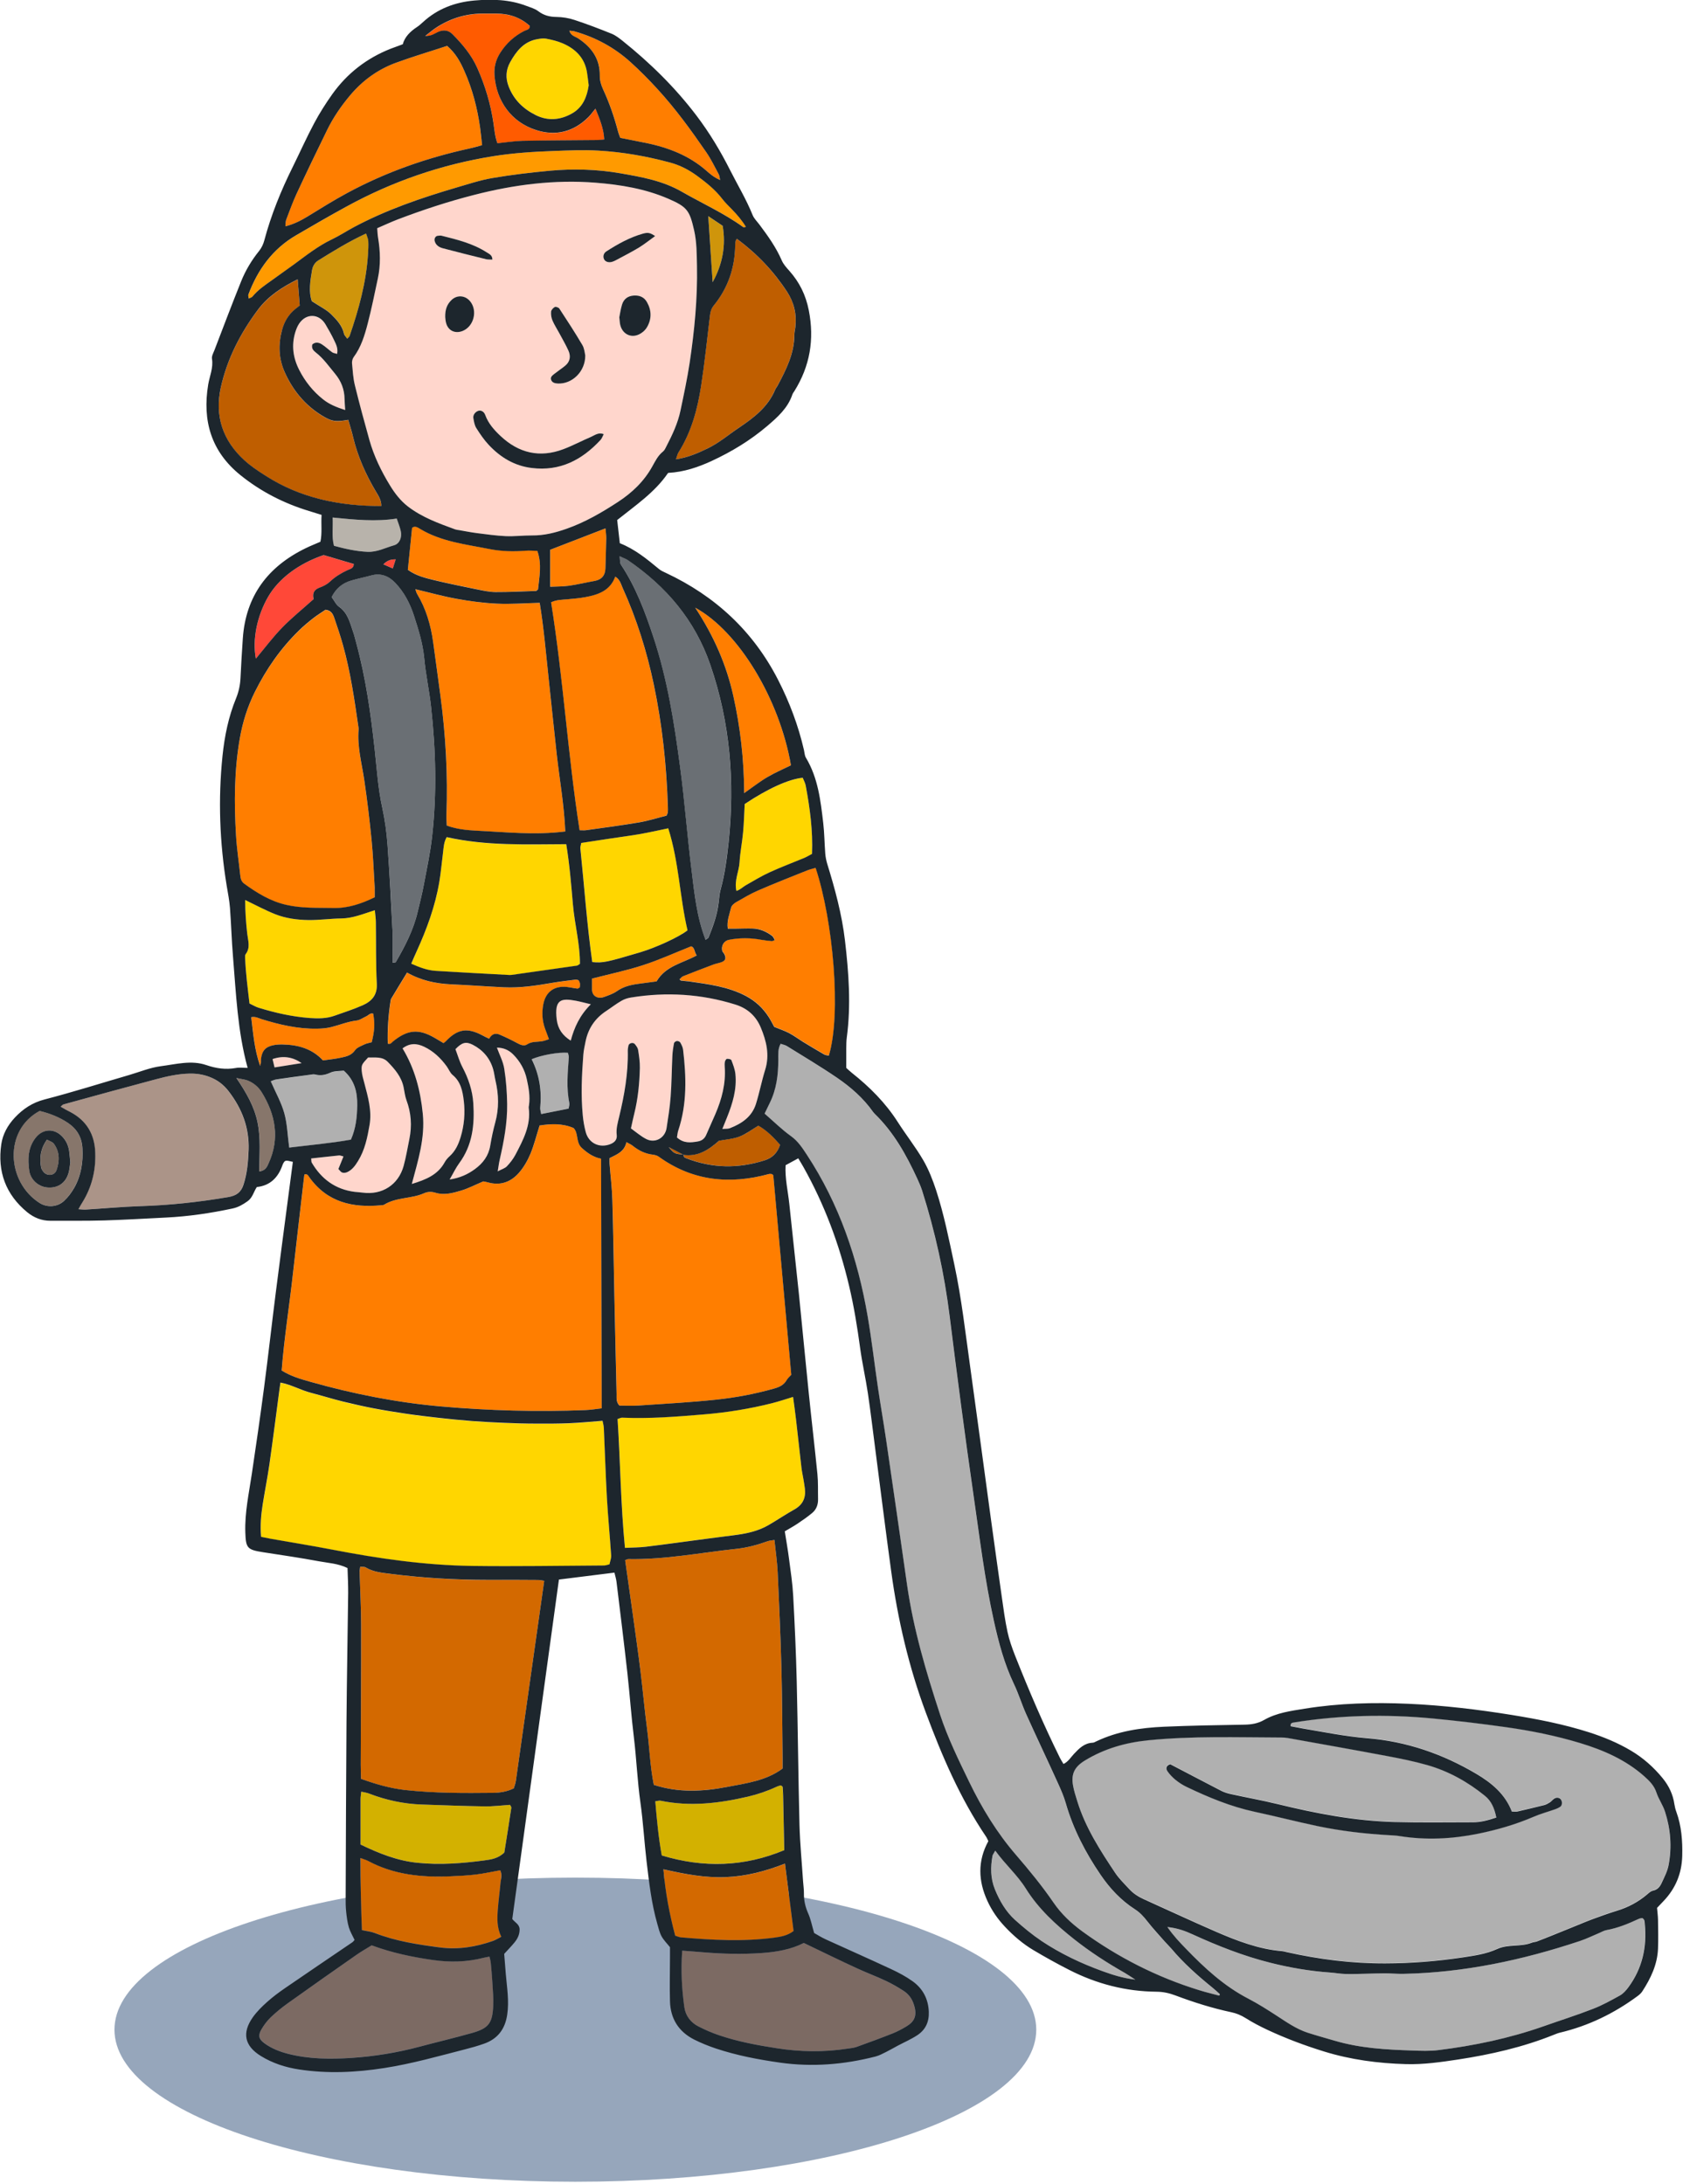 <svg width="262" height="340" viewBox="0 0 262 340" fill="none" xmlns="http://www.w3.org/2000/svg">
<g clip-path="url(#clip0_4_2632)">
<path fill-rule="evenodd" clip-rule="evenodd" d="M161.32 315.95C161.32 329.02 129.2 339.62 89.57 339.62C49.94 339.62 17.82 329.02 17.82 315.95C17.82 302.88 49.94 292.28 89.57 292.28C129.2 292.28 161.32 302.88 161.32 315.95Z" fill="#96A6BB"/>
<path fill-rule="evenodd" clip-rule="evenodd" d="M232.93 282.88C231.62 283.32 230.5 283.62 229.34 283.62C225.24 283.62 221.14 283.69 217.04 283.58C210.88 283.41 204.85 282.25 198.87 280.79C196.49 280.21 194.07 279.78 191.67 279.25C191.14 279.13 190.61 278.98 190.13 278.74C187.46 277.37 184.82 275.98 182.17 274.59C181.54 274.78 181.41 275.22 181.74 275.69C182.08 276.19 182.52 276.65 182.99 277.02C183.52 277.45 184.1 277.82 184.72 278.12C188.11 279.74 191.57 281.18 195.27 281.98C198.54 282.69 201.78 283.53 205.05 284.21C208.73 284.98 212.46 285.43 216.22 285.63C216.77 285.66 217.31 285.68 217.85 285.77C221.95 286.43 226.01 286.22 230.07 285.41C233.03 284.82 235.9 283.98 238.68 282.79C239.81 282.31 241 281.98 242.16 281.57C242.41 281.48 242.66 281.36 242.88 281.21C243.18 281 243.22 280.43 242.99 280.09C242.77 279.76 242.27 279.69 241.9 279.97C241.68 280.13 241.52 280.37 241.29 280.51C241.01 280.69 240.7 280.87 240.38 280.95C238.99 281.31 237.6 281.64 236.2 281.95C235.95 282.01 235.67 281.95 235.34 281.95C234.29 279.22 232.2 277.5 229.82 276.09C224.57 272.99 218.92 271.03 212.83 270.54C209.42 270.27 206.07 269.59 202.71 269.01C202.11 268.91 201.51 268.79 200.91 268.67C200.82 268.13 201.21 268.11 201.51 268.07C208.64 266.95 215.8 266.78 222.97 267.46C226.78 267.82 230.58 268.29 234.36 268.81C238.29 269.35 242.17 270.14 245.97 271.29C249.6 272.39 253.02 273.87 255.91 276.42C256.73 277.15 257.49 277.88 257.85 278.99C258.19 280.02 258.86 280.94 259.19 281.97C260.05 284.68 260.27 287.47 259.75 290.27C259.57 291.25 259.07 292.19 258.65 293.11C258.4 293.66 258.01 294.13 257.31 294.27C257 294.33 256.72 294.59 256.46 294.81C255.04 296.03 253.43 296.88 251.63 297.42C250.39 297.79 249.17 298.23 247.95 298.69C246.8 299.12 245.67 299.6 244.54 300.06C243.59 300.44 242.65 300.83 241.7 301.21C240.88 301.54 240.07 301.87 239.24 302.18C238.99 302.27 238.7 302.27 238.45 302.37C236.72 303.07 234.78 302.56 233.06 303.35C231.37 304.13 229.53 304.38 227.7 304.66C223.71 305.27 219.69 305.58 215.65 305.59C210.45 305.61 205.31 304.96 200.23 303.82C200.03 303.78 199.83 303.71 199.63 303.69C195.96 303.4 192.58 302.09 189.26 300.65C185.5 299.02 181.79 297.27 178.05 295.6C177.16 295.2 176.37 294.68 175.72 293.96C174.99 293.15 174.19 292.38 173.58 291.48C171.22 287.96 168.93 284.4 167.68 280.29C167.44 279.51 167.18 278.72 167.04 277.92C166.72 276.09 167.28 274.99 168.89 274C171.93 272.15 175.24 271.21 178.76 270.86C185.65 270.17 192.55 270.42 199.45 270.43C199.79 270.43 200.14 270.45 200.47 270.51C205.58 271.43 210.69 272.33 215.79 273.29C217.94 273.69 220.09 274.12 222.18 274.72C225.5 275.67 228.48 277.33 231.16 279.51C232.15 280.31 232.61 281.42 232.92 282.84L232.93 282.88Z" fill="#B0B0B0"/>
<path fill-rule="evenodd" clip-rule="evenodd" d="M58.72 35.52C59.83 35.04 60.87 34.55 61.95 34.14C65.85 32.66 69.8 31.37 73.84 30.33C80.03 28.74 86.32 27.93 92.71 28.44C96.6 28.75 100.45 29.38 104.06 30.95C106.97 32.21 107.35 32.78 108.05 35.87C108.46 37.69 108.45 39.53 108.49 41.38C108.59 46.45 108.11 51.48 107.35 56.49C106.97 58.99 106.45 61.46 105.92 63.93C105.51 65.88 104.65 67.68 103.75 69.44C103.59 69.74 103.45 70.1 103.2 70.29C102.41 70.9 101.99 71.77 101.54 72.6C100.25 74.93 98.41 76.69 96.19 78.14C93.66 79.79 91.08 81.29 88.22 82.3C86.47 82.92 84.7 83.37 82.82 83.35C81.45 83.33 80.09 83.52 78.72 83.46C77.23 83.4 75.74 83.18 74.25 82.99C73.31 82.87 72.37 82.68 71.43 82.52C71.23 82.49 71.02 82.47 70.83 82.4C68.26 81.46 65.69 80.52 63.49 78.84C62.33 77.95 61.46 76.81 60.71 75.58C59.35 73.36 58.21 71.03 57.5 68.51C56.71 65.68 55.93 62.85 55.24 60C54.97 58.88 54.9 57.71 54.79 56.55C54.76 56.24 54.85 55.84 55.04 55.6C56.21 54.03 56.76 52.18 57.24 50.34C57.84 48.03 58.31 45.69 58.81 43.35C59.26 41.25 59.2 39.14 58.85 37.03C58.77 36.57 58.76 36.1 58.71 35.52H58.72ZM93.98 67.59C93.16 67.25 92.59 67.76 91.99 68.01C90.55 68.62 89.16 69.37 87.7 69.92C84.02 71.31 80.74 70.54 77.9 67.86C76.9 66.92 76.01 65.91 75.52 64.58C75.31 64.02 74.82 63.81 74.4 63.97C73.96 64.14 73.6 64.6 73.68 65.09C73.76 65.62 73.86 66.2 74.14 66.64C74.72 67.56 75.34 68.47 76.08 69.26C77.9 71.2 80.08 72.51 82.78 72.85C87.17 73.39 90.6 71.6 93.48 68.48C93.7 68.25 93.8 67.91 93.97 67.59H93.98ZM91.11 55.33C91.03 55 90.99 54.27 90.66 53.71C89.52 51.78 88.3 49.91 87.07 48.03C86.96 47.86 86.53 47.7 86.37 47.79C86.11 47.93 85.81 48.25 85.79 48.52C85.75 48.97 85.83 49.48 86.01 49.9C86.3 50.58 86.72 51.21 87.07 51.87C87.55 52.77 88.07 53.65 88.49 54.58C88.9 55.47 88.75 56.32 87.95 56.96C87.42 57.38 86.85 57.76 86.32 58.18C86.01 58.43 85.61 58.69 85.81 59.17C85.99 59.59 86.41 59.68 86.84 59.7C89.04 59.82 91.13 57.85 91.11 55.33ZM96.41 49.39C96.48 49.94 96.48 50.29 96.56 50.61C96.94 52.12 98.42 52.75 99.74 51.92C100.13 51.67 100.51 51.32 100.73 50.93C101.46 49.65 101.45 48.33 100.72 47.05C100.27 46.25 99.55 45.97 98.66 46.02C97.74 46.08 97.11 46.55 96.84 47.41C96.62 48.12 96.52 48.86 96.41 49.4V49.39ZM69.31 49.36C69.33 49.49 69.34 49.91 69.45 50.3C69.78 51.48 70.86 51.98 72.02 51.52C73.78 50.81 74.39 48.34 73.17 46.88C72.4 45.96 71.14 45.88 70.29 46.7C69.62 47.35 69.28 48.14 69.31 49.36ZM76.65 40.41C76.65 39.71 76.15 39.53 75.78 39.29C73.63 37.9 71.17 37.3 68.73 36.69C68.54 36.64 68.32 36.69 68.12 36.71C67.8 36.74 67.58 37.14 67.66 37.48C67.82 38.18 68.34 38.49 68.95 38.65C71.18 39.24 73.43 39.8 75.67 40.35C75.97 40.42 76.3 40.39 76.65 40.41ZM101.98 36.75C101.18 36.23 100.89 36.14 100.08 36.37C98.02 36.94 96.17 37.97 94.39 39.13C93.93 39.43 93.82 39.97 94.04 40.38C94.25 40.76 94.76 40.92 95.3 40.75C95.49 40.69 95.68 40.61 95.86 40.51C97.06 39.86 98.28 39.25 99.45 38.54C100.31 38.02 101.11 37.37 101.97 36.75H101.98Z" fill="#FFD6CC"/>
<path fill-rule="evenodd" clip-rule="evenodd" d="M189.79 310.66C188.75 310.38 187.7 310.12 186.67 309.81C180.08 307.78 174.03 304.7 168.45 300.64C166.71 299.38 165.18 297.93 163.99 296.17C162.22 293.57 160.23 291.15 158.17 288.77C155.22 285.34 152.85 281.47 150.88 277.41C149.22 273.97 147.52 270.51 146.33 266.89C144.16 260.28 142.18 253.59 141.19 246.66C140.12 239.15 139.03 231.65 137.94 224.15C137.54 221.45 137.07 218.75 136.67 216.05C136.12 212.33 135.7 208.6 135.06 204.9C133.51 195.93 130.64 187.44 125.6 179.77C124.89 178.69 124.22 177.65 123.12 176.86C121.69 175.83 120.42 174.57 119.02 173.36C119.27 172.83 119.53 172.29 119.8 171.75C120.87 169.62 121.14 167.33 121.15 164.98C121.15 164.19 121.04 163.35 121.51 162.49C121.88 162.62 122.21 162.67 122.48 162.84C125.09 164.46 127.74 166.03 130.27 167.76C132.42 169.22 134.38 170.93 135.9 173.09C135.98 173.2 136.07 173.3 136.17 173.4C139.12 176.26 141.07 179.77 142.77 183.45C143.06 184.07 143.34 184.7 143.54 185.34C145.57 191.73 147 198.25 147.83 204.92C148.99 214.21 150.2 223.49 151.54 232.75C152.49 239.31 153.28 245.89 154.72 252.37C155.46 255.7 156.33 258.99 157.81 262.1C158.55 263.64 159.04 265.29 159.74 266.84C161.37 270.45 163.06 274.03 164.71 277.64C165.16 278.63 165.6 279.64 165.9 280.68C167.06 284.73 168.98 288.41 171.34 291.87C172.78 293.98 174.5 295.82 176.66 297.21C177.42 297.7 178.01 298.31 178.56 299.04C179.42 300.18 180.41 301.22 181.36 302.29C181.67 302.65 182.03 302.98 182.34 303.34C184.24 305.6 186.43 307.56 188.72 309.4C189.13 309.73 189.51 310.09 189.9 310.44C189.86 310.51 189.82 310.59 189.78 310.67L189.79 310.66Z" fill="#B0B0B0"/>
<path fill-rule="evenodd" clip-rule="evenodd" d="M93.67 219.23C92.78 219.33 91.98 219.46 91.16 219.5C83.64 219.8 76.14 219.59 68.63 218.93C61.72 218.32 54.98 216.99 48.33 215.1C46.83 214.68 45.32 214.25 43.86 213.34C44.25 208.25 45.06 203.19 45.63 198.11C46.19 193.02 46.8 187.93 47.39 182.84C47.83 182.65 47.98 182.99 48.17 183.26C50.96 187.18 54.93 188.06 59.41 187.61C59.55 187.6 59.7 187.61 59.81 187.53C61.72 186.34 64.04 186.63 66.04 185.74C66.61 185.49 67.16 185.47 67.81 185.67C69.16 186.09 70.53 185.72 71.83 185.32C72.93 184.99 73.97 184.44 75.25 183.9C75.35 183.92 75.68 183.97 76 184.06C77.93 184.6 79.55 183.99 80.8 182.56C81.55 181.7 82.15 180.66 82.59 179.6C83.17 178.22 83.52 176.75 84.01 175.2C85.71 174.95 87.5 174.83 89.3 175.59C90.11 176.42 89.62 177.81 90.58 178.69C91.46 179.5 92.37 180.13 93.58 180.37C93.61 193.3 93.65 206.13 93.68 219.23H93.67Z" fill="#FF7E00"/>
<path fill-rule="evenodd" clip-rule="evenodd" d="M40.65 239.23C40.5 237.47 40.65 235.85 40.9 234.24C41.23 232.15 41.65 230.07 41.95 227.98C42.51 224.06 43.01 220.13 43.53 216.2C43.57 215.93 43.61 215.66 43.67 215.25C45.37 215.57 46.84 216.43 48.45 216.85C50.1 217.27 51.73 217.78 53.39 218.2C54.98 218.6 56.58 218.95 58.19 219.26C59.86 219.58 61.55 219.86 63.24 220.1C64.93 220.35 66.62 220.55 68.32 220.74C70.02 220.93 71.72 221.1 73.42 221.23C75.12 221.36 76.83 221.45 78.54 221.52C80.18 221.59 81.82 221.63 83.46 221.64C85.17 221.64 86.88 221.64 88.58 221.58C90.28 221.51 91.98 221.34 93.81 221.2C93.88 221.56 93.99 221.93 94.01 222.31C94.18 226 94.29 229.68 94.5 233.37C94.67 236.3 94.96 239.22 95.15 242.15C95.18 242.59 94.99 243.05 94.89 243.54C94.54 243.61 94.28 243.71 94.03 243.72C87.2 243.76 80.36 243.88 73.53 243.79C66.2 243.69 58.97 242.66 51.78 241.26C48.56 240.64 45.33 240.12 42.1 239.55C41.7 239.48 41.3 239.39 40.66 239.26L40.65 239.23Z" fill="#FFD600"/>
<path fill-rule="evenodd" clip-rule="evenodd" d="M123.18 214.02C122.91 214.32 122.64 214.54 122.48 214.82C122.04 215.6 121.33 215.92 120.52 216.15C117.55 216.99 114.53 217.56 111.48 217.88C107.47 218.3 103.45 218.52 99.43 218.79C98.42 218.86 97.39 218.8 96.44 218.8C95.88 218.21 96.02 217.57 96 216.98C95.87 211.99 95.76 207.01 95.66 202.02C95.55 196.96 95.49 191.91 95.34 186.85C95.28 184.94 95.04 183.04 94.9 181.14C94.88 180.87 94.9 180.6 94.9 180.28C95.99 179.72 97.21 179.31 97.53 177.79C97.94 178.02 98.24 178.14 98.49 178.34C99.41 179.09 100.43 179.6 101.63 179.74C101.95 179.78 102.31 179.87 102.57 180.06C107.84 183.85 113.61 184.41 119.73 182.75C119.85 182.72 119.99 182.75 120.12 182.75C120.19 182.79 120.25 182.81 120.3 182.85C120.35 182.89 120.4 182.95 120.4 183.01C121.33 193.34 122.26 203.68 123.19 214.02H123.18Z" fill="#FF7E00"/>
<path fill-rule="evenodd" clip-rule="evenodd" d="M56.07 243.89C56.4 243.93 56.71 243.88 56.92 244C58.14 244.72 59.51 244.84 60.86 245.01C65.88 245.64 70.93 245.95 75.99 245.94C78.59 245.94 81.18 245.94 83.78 245.96C84.1 245.96 84.42 246.05 84.72 246.09C83.24 256.53 81.78 266.87 80.31 277.21C80.25 277.61 80.09 277.99 79.98 278.4C78.94 278.88 77.87 279.07 76.78 279.09C72.2 279.14 67.62 279.15 63.06 278.65C60.76 278.4 58.52 277.75 56.2 276.91C56.19 276.17 56.16 275.43 56.16 274.69C56.18 267.44 56.23 260.2 56.22 252.95C56.22 250.22 56.06 247.49 55.98 244.76C55.98 244.5 56.03 244.23 56.07 243.9V243.89Z" fill="#D36900"/>
<path fill-rule="evenodd" clip-rule="evenodd" d="M97.32 242.86C97.58 242.77 97.7 242.69 97.82 242.69C103.52 242.8 109.1 241.69 114.73 241.09C116.37 240.92 117.94 240.48 119.49 239.92C119.79 239.81 120.13 239.8 120.56 239.72C120.74 241.44 120.99 243.06 121.06 244.69C121.29 249.6 121.51 254.51 121.64 259.43C121.76 264.14 121.77 268.85 121.83 273.57C121.83 274.11 121.83 274.66 121.83 275.3C119.26 277.2 116.18 277.59 113.2 278.16C109.42 278.88 105.62 279.08 101.78 277.84C101.18 274.94 101.1 272.01 100.73 269.11C100.34 266.13 100.08 263.14 99.71 260.16C99.35 257.25 98.93 254.34 98.53 251.43C98.13 248.56 97.72 245.7 97.32 242.86Z" fill="#D36900"/>
<path fill-rule="evenodd" clip-rule="evenodd" d="M58.33 139.71C56.17 140.75 54.14 141.42 51.89 141.37C49.43 141.32 46.98 141.43 44.55 140.88C42.1 140.32 40.02 139.04 38.02 137.59C37.59 137.28 37.46 136.84 37.41 136.35C37.19 134.25 36.86 132.15 36.74 130.04C36.44 124.99 36.47 119.94 37.34 114.93C37.78 112.42 38.54 110.03 39.67 107.75C41.45 104.18 43.7 100.94 46.57 98.15C47.25 97.49 47.99 96.87 48.74 96.28C49.38 95.78 50.08 95.35 50.67 94.95C51.54 95.04 51.83 95.61 52.03 96.19C52.52 97.61 53 99.03 53.4 100.48C54.55 104.63 55.16 108.89 55.79 113.15C55.81 113.28 55.84 113.42 55.83 113.56C55.59 116.26 56.32 118.84 56.71 121.47C57.17 124.57 57.54 127.69 57.85 130.82C58.09 133.26 58.18 135.72 58.33 138.18C58.36 138.65 58.33 139.13 58.33 139.74V139.71Z" fill="#FF7E00"/>
<path fill-rule="evenodd" clip-rule="evenodd" d="M181.73 299.97C183.39 300.15 184.52 300.6 185.63 301.11C189.55 302.9 193.54 304.48 197.73 305.53C200.78 306.3 203.87 306.83 207.02 307.05C207.84 307.11 208.65 307.26 209.47 307.28C210.56 307.31 211.64 307.26 212.73 307.24C213.68 307.22 214.63 307.18 215.58 307.18C216.53 307.18 217.49 307.28 218.44 307.26C227.88 307.07 237 305.11 245.92 302.15C246.95 301.81 247.93 301.32 248.94 300.9C249.32 300.74 249.68 300.52 250.07 300.45C251.84 300.13 253.47 299.45 255.09 298.7C255.26 298.62 255.47 298.61 255.62 298.57C256.05 298.78 256 299.16 256.03 299.48C256.39 303.09 255.64 306.41 253.47 309.36C253.11 309.84 252.68 310.34 252.17 310.62C250.8 311.39 249.42 312.15 247.96 312.71C245.42 313.69 242.81 314.52 240.24 315.43C234.94 317.31 229.46 318.45 223.89 319.13C222.54 319.3 221.16 319.24 219.8 319.19C215.77 319.05 211.74 318.83 207.84 317.69C206.4 317.27 204.95 316.87 203.52 316.41C201.75 315.84 200.23 314.76 198.69 313.75C197.26 312.82 195.83 311.9 194.31 311.12C190.56 309.18 187.5 306.36 184.6 303.35C183.66 302.37 182.71 301.4 181.71 299.97H181.73Z" fill="#B0B0B0"/>
<path fill-rule="evenodd" clip-rule="evenodd" d="M88 129.44C83.23 130.04 78.74 129.53 74.25 129.32C72.7 129.25 71.12 129.11 69.55 128.52C69.53 127.96 69.48 127.43 69.5 126.9C69.74 120.67 69.4 114.47 68.56 108.29C68.19 105.52 67.82 102.74 67.43 99.97C67.06 97.31 66.32 94.76 64.92 92.44C64.82 92.27 64.78 92.07 64.66 91.73C66.86 92.25 68.95 92.84 71.07 93.22C73.15 93.59 75.26 93.88 77.37 93.98C79.54 94.08 81.72 93.91 84.02 93.85C84.66 97.76 84.99 101.69 85.41 105.61C85.84 109.55 86.23 113.49 86.67 117.43C87.11 121.35 87.82 125.25 88 129.45V129.44Z" fill="#FF7E00"/>
<path fill-rule="evenodd" clip-rule="evenodd" d="M97.29 240.95C96.63 234.1 96.58 227.49 96.14 220.88C96.46 220.78 96.65 220.66 96.83 220.67C101.07 220.86 105.29 220.52 109.52 220.17C113.14 219.87 116.7 219.3 120.22 218.41C121.27 218.14 122.31 217.79 123.46 217.44C123.53 217.97 123.61 218.55 123.69 219.12C123.77 219.73 123.85 220.34 123.92 220.95C124.2 223.46 124.48 225.97 124.77 228.48C124.84 229.09 124.98 229.69 125.08 230.29C125.16 230.76 125.24 231.23 125.3 231.71C125.47 233.14 124.98 234.22 123.68 234.95C122.31 235.72 121.01 236.61 119.65 237.39C118.15 238.26 116.49 238.66 114.79 238.9C113.1 239.14 111.4 239.34 109.71 239.56C106.66 239.96 103.62 240.39 100.57 240.76C99.57 240.88 98.55 240.88 97.29 240.94V240.95Z" fill="#FFD600"/>
<path fill-rule="evenodd" clip-rule="evenodd" d="M85.79 93.74C86.67 93.34 87.49 93.36 88.29 93.28C89.24 93.19 90.2 93.12 91.13 92.94C93.13 92.56 94.98 91.92 95.77 89.75C96.5 90.21 96.65 90.91 96.92 91.51C99.1 96.32 100.67 101.34 101.76 106.5C103.09 112.8 103.76 119.19 103.96 125.62C103.96 125.89 103.97 126.17 103.95 126.44C103.94 126.57 103.86 126.69 103.75 126.96C102.39 127.3 100.95 127.76 99.48 128.01C96.72 128.48 93.94 128.84 91.17 129.23C90.91 129.27 90.63 129.23 90.22 129.23C88.39 117.5 87.67 105.64 85.78 93.73L85.79 93.74Z" fill="#FF7E00"/>
<path fill-rule="evenodd" clip-rule="evenodd" d="M105.38 177.06C105.46 176.61 105.48 176.27 105.59 175.95C106.97 171.83 106.83 167.61 106.34 163.38C106.3 162.99 106.1 162.61 105.9 162.26C105.82 162.12 105.55 162.01 105.38 162.03C105.22 162.05 104.96 162.22 104.93 162.36C104.81 163.02 104.71 163.69 104.67 164.37C104.57 166.48 104.56 168.6 104.4 170.71C104.28 172.34 104.03 173.96 103.77 175.58C103.52 177.16 101.93 178.01 100.55 177.26C99.73 176.81 99 176.18 98.22 175.63C98.41 174.78 98.55 174.05 98.74 173.33C99.33 171 99.56 168.62 99.61 166.23C99.63 165.28 99.47 164.33 99.33 163.38C99.28 163.07 99.04 162.78 98.84 162.52C98.58 162.19 97.94 162.33 97.84 162.72C97.77 162.98 97.72 163.25 97.73 163.52C97.81 167.03 97.19 170.46 96.38 173.85C96.16 174.78 95.89 175.69 96.01 176.67C96.1 177.39 95.67 177.82 95.04 178.07C93.34 178.75 91.64 177.94 91.18 176.19C90.96 175.34 90.81 174.45 90.72 173.57C90.42 170.43 90.57 167.29 90.81 164.15C90.86 163.47 91.02 162.8 91.15 162.13C91.55 160.08 92.63 158.49 94.38 157.35C95.17 156.83 95.92 156.24 96.74 155.77C97.2 155.5 97.75 155.33 98.27 155.25C103.75 154.38 109.14 154.69 114.47 156.35C116.4 156.95 117.69 158.16 118.43 159.92C119.31 162.02 119.84 164.18 119.12 166.5C118.57 168.26 118.23 170.07 117.68 171.83C117.06 173.82 115.48 174.89 113.63 175.6C113.34 175.71 112.98 175.67 112.45 175.72C112.74 174.99 112.96 174.45 113.18 173.91C114.05 171.74 114.73 169.52 114.48 167.14C114.4 166.41 114.12 165.7 113.86 165.01C113.8 164.86 113.4 164.79 113.17 164.8C113.05 164.8 112.89 165.07 112.85 165.24C112.79 165.5 112.8 165.78 112.82 166.05C113.01 168.64 112.37 171.06 111.36 173.41C110.9 174.48 110.4 175.52 109.96 176.59C109.7 177.22 109.27 177.56 108.6 177.67C107.51 177.86 106.43 178 105.38 177.04V177.06Z" fill="#FFD6CC"/>
<path fill-rule="evenodd" clip-rule="evenodd" d="M61.11 149.87C61.11 148.1 61.18 146.47 61.1 144.83C60.89 140.4 60.66 135.97 60.33 131.55C60.19 129.58 59.92 127.6 59.5 125.68C58.85 122.73 58.67 119.74 58.34 116.75C57.73 111.12 56.94 105.51 55.45 100.03C55.29 99.44 55.13 98.84 54.94 98.26C54.46 96.85 54.13 95.39 52.78 94.44C52.31 94.11 52.03 93.49 51.63 92.94C52.27 91.61 53.28 90.77 54.65 90.37C55.69 90.06 56.77 89.85 57.82 89.56C59.31 89.16 60.53 89.67 61.52 90.71C62.91 92.16 63.83 93.93 64.44 95.82C65.13 97.95 65.82 100.09 66.03 102.36C66.28 104.94 66.83 107.48 67.11 110.06C67.84 116.73 68.02 123.41 67.28 130.09C66.99 132.66 66.45 135.21 65.97 137.75C65.71 139.16 65.35 140.55 65.02 141.94C64.36 144.75 63.05 147.29 61.61 149.76C61.59 149.79 61.49 149.79 61.11 149.86V149.87Z" fill="#6A6F74"/>
<path fill-rule="evenodd" clip-rule="evenodd" d="M12.19 188.23C12.45 187.77 12.61 187.49 12.78 187.21C14.27 184.82 14.91 182.22 14.81 179.41C14.71 176.57 13.48 174.45 10.95 173.11C10.71 172.98 10.46 172.86 10.22 172.73C9.99 172.6 9.76 172.46 9.42 172.27C9.61 172.11 9.72 171.96 9.86 171.92C14.66 170.6 19.46 169.28 24.27 168C25.98 167.54 27.71 167.15 29.51 167.12C30.55 167.1 31.55 167.25 32.52 167.61C33.77 168.07 34.77 168.81 35.59 169.89C37.65 172.59 38.8 175.54 38.68 178.99C38.62 180.84 38.46 182.65 37.88 184.43C37.49 185.62 36.75 186.13 35.53 186.34C30.95 187.13 26.34 187.62 21.69 187.76C18.9 187.84 16.11 188.11 13.31 188.29C13 188.31 12.68 188.26 12.17 188.23H12.19Z" fill="#AB9488"/>
<path fill-rule="evenodd" clip-rule="evenodd" d="M106.2 303.65C107.52 303.75 108.54 303.82 109.55 303.91C112.55 304.17 115.56 304.23 118.56 304.02C120.89 303.86 123.16 303.45 125.12 302.45C128 303.82 130.7 305.13 133.41 306.4C134.9 307.09 136.43 307.67 137.92 308.36C138.84 308.79 139.73 309.32 140.59 309.86C141.29 310.31 141.84 310.93 142.14 311.72C142.91 313.72 142.34 314.68 141.1 315.44C140.4 315.86 139.67 316.25 138.91 316.55C137.07 317.28 135.21 317.96 133.35 318.63C132.91 318.79 132.42 318.83 131.95 318.9C128.27 319.47 124.59 319.42 120.92 318.84C117.88 318.36 114.86 317.81 111.94 316.82C110.85 316.45 109.78 315.98 108.74 315.46C107.51 314.84 106.71 313.79 106.52 312.43C106.13 309.59 105.97 306.74 106.19 303.65H106.2Z" fill="#7C6A63"/>
<path fill-rule="evenodd" clip-rule="evenodd" d="M69.53 130.33C75.74 131.71 81.89 131.45 88.15 131.43C88.67 134.61 88.92 137.72 89.19 140.82C89.46 143.93 90.3 146.98 90.28 150.06C90.05 150.2 89.95 150.31 89.83 150.33C86.45 150.82 83.08 151.29 79.7 151.77C79.57 151.79 79.43 151.8 79.29 151.79C75.48 151.58 71.66 151.38 67.85 151.15C66.55 151.07 65.33 150.62 64.02 150.03C64.3 149.38 64.57 148.77 64.84 148.16C66.42 144.67 67.75 141.09 68.39 137.3C68.65 135.75 68.78 134.19 68.98 132.63C69.07 131.9 69.09 131.14 69.53 130.35V130.33Z" fill="#FFD600"/>
<path fill-rule="evenodd" clip-rule="evenodd" d="M57.88 302.81C61.05 304 64.19 304.63 67.37 305.09C70.04 305.48 72.68 305.42 75.29 304.75C75.55 304.68 75.82 304.65 76.21 304.57C76.28 304.91 76.38 305.22 76.41 305.52C76.51 306.54 76.6 307.56 76.66 308.58C76.73 309.81 76.84 311.04 76.79 312.26C76.66 314.96 76.06 315.73 73.47 316.46C70.78 317.22 68.06 317.86 65.36 318.58C61.85 319.51 58.29 320.1 54.67 320.34C51.39 320.55 48.12 320.52 44.9 319.71C43.57 319.38 42.29 318.88 41.18 318.06C40.33 317.43 40.15 316.87 40.68 315.94C41.08 315.24 41.58 314.56 42.16 314.01C42.99 313.21 43.91 312.48 44.85 311.8C48.41 309.26 51.98 306.75 55.56 304.25C56.28 303.75 57.06 303.31 57.89 302.8L57.88 302.81Z" fill="#7C6A63"/>
<path fill-rule="evenodd" clip-rule="evenodd" d="M69.61 7.14C70.96 8.33 71.67 9.66 72.28 11.03C73.53 13.85 74.31 16.82 74.74 19.87C74.86 20.73 74.94 21.61 75.05 22.6C74.32 22.79 73.68 22.98 73.03 23.13C66.4 24.58 60.04 26.81 54.06 30.04C51.96 31.17 49.94 32.44 47.9 33.69C46.85 34.33 45.78 34.89 44.43 35.23C44.47 34.85 44.43 34.51 44.55 34.22C45.05 32.88 45.53 31.52 46.14 30.23C47.7 26.89 49.3 23.58 50.91 20.27C51.87 18.3 53.11 16.5 54.52 14.82C56.45 12.52 58.81 10.8 61.62 9.78C64.24 8.82 66.91 8.02 69.61 7.14Z" fill="#FF7E00"/>
<path fill-rule="evenodd" clip-rule="evenodd" d="M54.21 65.36C54.49 66.37 54.76 67.21 54.97 68.07C55.69 71.09 56.94 73.88 58.52 76.54C58.93 77.23 59.38 77.91 59.36 78.79C52.9 78.79 46.81 77.57 41.34 74.07C40.19 73.33 39.04 72.57 38.04 71.66C34.7 68.6 33.39 64.79 34.37 60.36C35.36 55.9 37.41 51.89 40.15 48.24C41.74 46.12 43.88 44.73 46.34 43.5C46.45 44.94 46.55 46.2 46.66 47.58C46.45 47.75 46.18 47.95 45.92 48.16C44.88 49.01 44.25 50.11 43.9 51.41C43.3 53.67 43.39 55.88 44.35 58.02C45.62 60.83 47.51 63.11 50.16 64.73C51.64 65.63 52.23 65.73 54.21 65.38V65.36Z" fill="#BF5E00"/>
<path fill-rule="evenodd" clip-rule="evenodd" d="M109.84 146.3C108.45 142.73 108.1 139.04 107.64 135.39C106.98 130.1 106.57 124.78 105.88 119.5C104.97 112.59 103.88 105.71 101.68 99.06C100.39 95.17 98.95 91.33 96.66 87.88C96.48 87.6 96.54 87.16 96.45 86.57C97.03 86.84 97.42 86.96 97.73 87.18C103.7 91.27 108.16 96.48 110.56 103.45C113.67 112.48 114.4 121.71 113.41 131.14C113.15 133.59 112.83 136.02 112.18 138.4C112 139.05 111.94 139.75 111.87 140.42C111.66 142.34 111.01 144.14 110.29 145.91C110.25 146.02 110.09 146.08 109.83 146.28L109.84 146.3Z" fill="#6A6F74"/>
<path fill-rule="evenodd" clip-rule="evenodd" d="M120.64 146.32C120.5 146.09 120.42 145.82 120.23 145.68C119.34 145.01 118.35 144.56 117.22 144.52C116.33 144.49 115.45 144.54 114.56 144.54C114.17 144.54 113.77 144.54 113.32 144.54C113.13 143.32 113.58 142.3 113.84 141.26C113.92 140.92 114.32 140.59 114.65 140.4C115.77 139.75 116.89 139.09 118.08 138.58C120.58 137.5 123.12 136.5 125.66 135.48C126.09 135.31 126.55 135.21 126.99 135.08C129.71 143.28 131.03 157.77 129.05 164.31C128.8 164.25 128.51 164.23 128.3 164.11C127.18 163.46 126.07 162.8 124.96 162.12C124.26 161.69 123.61 161.19 122.89 160.81C122.17 160.43 121.39 160.18 120.55 159.83C120.29 159.36 120.02 158.81 119.69 158.3C118.79 156.9 117.64 155.82 116.13 155.02C113.34 153.55 110.31 153.19 107.28 152.75C106.88 152.69 106.47 152.67 106.06 152.63C106.01 152.63 105.97 152.56 105.8 152.44C105.99 152.26 106.14 152.03 106.35 151.95C107.93 151.32 109.52 150.71 111.12 150.11C111.5 149.97 111.91 149.91 112.3 149.77C112.96 149.54 113.1 149.17 112.79 148.52C112.7 148.34 112.51 148.2 112.46 148.01C112.26 147.23 112.7 146.44 113.48 146.28C115.17 145.94 116.87 145.95 118.57 146.28C119.1 146.38 119.65 146.43 120.19 146.48C120.3 146.49 120.42 146.4 120.66 146.3L120.64 146.32Z" fill="#FF7E00"/>
<path fill-rule="evenodd" clip-rule="evenodd" d="M114.7 37.17C117.88 39.53 120.44 42.24 122.51 45.41C123.6 47.07 124.03 48.9 123.81 50.88C123.77 51.29 123.65 51.69 123.65 52.1C123.65 55 122.41 57.49 121.08 59.96C120.95 60.2 120.77 60.42 120.66 60.67C119.55 63.33 117.38 65 115.1 66.53C113.47 67.62 111.97 68.93 110.18 69.79C108.65 70.53 107.12 71.21 105.22 71.5C105.39 71.02 105.45 70.7 105.61 70.44C107.62 67.25 108.58 63.7 109.14 60.04C109.68 56.53 110.05 53 110.47 49.47C110.55 48.79 110.61 48.17 111.09 47.58C113.33 44.84 114.42 41.66 114.44 38.12C114.44 37.92 114.48 37.72 114.51 37.51C114.51 37.45 114.57 37.4 114.69 37.17H114.7Z" fill="#BF5E00"/>
<path fill-rule="evenodd" clip-rule="evenodd" d="M58.35 141.69C58.42 142.45 58.5 142.98 58.51 143.52C58.56 146.73 58.5 149.95 58.66 153.15C58.75 154.91 57.87 155.85 56.5 156.47C55.08 157.11 53.57 157.58 52.09 158.11C50.84 158.56 49.54 158.56 48.24 158.47C45.5 158.28 42.84 157.67 40.23 156.86C39.78 156.72 39.37 156.46 38.84 156.21C38.57 153.85 38.25 151.49 38.16 149.11C38.16 148.91 38.14 148.66 38.25 148.52C39.02 147.51 38.62 146.41 38.49 145.36C38.29 143.67 38.16 141.98 38.17 140.1C39.8 140.88 41.27 141.68 42.82 142.3C44.48 142.96 46.27 143.21 48.04 143.22C49.74 143.24 51.44 142.99 53.15 142.97C54.9 142.95 56.47 142.27 58.35 141.69Z" fill="#FFD600"/>
<path fill-rule="evenodd" clip-rule="evenodd" d="M90.49 131.21C92 130.98 93.48 130.75 94.95 130.53C96.5 130.3 98.06 130.1 99.61 129.83C101.07 129.57 102.52 129.24 104.04 128.93C105.71 134.19 105.82 139.62 107.04 144.81C105.75 145.84 102.15 147.5 99.61 148.25C94.39 149.8 93.89 149.9 92.21 149.75C91.37 143.89 90.97 137.97 90.36 132.07C90.33 131.82 90.44 131.56 90.5 131.2L90.49 131.21Z" fill="#FFD600"/>
<path fill-rule="evenodd" clip-rule="evenodd" d="M38.73 46.47C38.71 46.22 38.62 46 38.68 45.84C40.14 41.95 42.47 38.75 46.11 36.62C48.71 35.11 51.31 33.6 53.94 32.16C61.13 28.22 68.77 25.59 76.88 24.3C79.92 23.81 82.98 23.62 86.06 23.51C88.45 23.42 90.83 23.31 93.22 23.45C96.99 23.67 100.67 24.32 104.31 25.3C105.85 25.71 107.24 26.43 108.51 27.36C109.94 28.41 111.33 29.51 112.43 30.94C112.89 31.53 113.43 32.06 113.96 32.6C114.77 33.43 115.51 34.3 116.13 35.32C115.94 35.34 115.79 35.41 115.72 35.36C112.72 33.19 109.35 31.68 106.16 29.85C103.16 28.12 99.87 27.55 96.61 26.98C92.99 26.35 89.26 26.24 85.58 26.58C82.59 26.86 79.6 27.21 76.65 27.72C74.71 28.05 72.82 28.69 70.92 29.24C65.47 30.83 60.12 32.67 55.1 35.36C53.96 35.97 52.87 36.69 51.7 37.25C49.54 38.28 47.69 39.76 45.77 41.16C44.67 41.97 43.56 42.76 42.44 43.55C41.33 44.34 40.19 45.09 39.31 46.17C39.2 46.31 38.97 46.36 38.74 46.47H38.73Z" fill="#FF9A00"/>
<path fill-rule="evenodd" clip-rule="evenodd" d="M56.34 300.45C56.2 296.74 56.11 293.1 56.12 289.21C56.7 289.43 57.01 289.5 57.29 289.66C61.27 291.8 65.57 292.25 69.99 292.06C71.35 292 72.72 291.94 74.07 291.78C75.34 291.63 76.6 291.35 77.87 291.12C78.21 291.8 77.97 292.48 77.91 293.14C77.79 294.5 77.6 295.85 77.5 297.21C77.39 298.62 77.34 300.04 78.04 301.47C77.55 301.71 77.16 301.97 76.73 302.12C74.06 303.07 71.31 303.5 68.48 303.13C65.03 302.68 61.59 302.17 58.33 300.88C57.77 300.66 57.15 300.61 56.34 300.43V300.45Z" fill="#D36900"/>
<path fill-rule="evenodd" clip-rule="evenodd" d="M63.37 151.39C65.57 152.66 67.87 153.14 70.29 153.24C73.02 153.36 75.75 153.57 78.48 153.7C81.02 153.82 83.52 153.43 86.02 153C87.23 152.79 88.45 152.66 89.67 152.5C89.79 152.48 89.92 152.56 90.11 152.61C90.17 152.76 90.28 152.94 90.31 153.12C90.34 153.31 90.29 153.52 90.28 153.71C90.15 153.79 90.03 153.92 89.92 153.9C89.38 153.83 88.85 153.71 88.31 153.65C86.34 153.42 84.98 154.39 84.6 156.33C84.35 157.63 84.41 158.92 84.88 160.17C85.06 160.67 85.25 161.16 85.48 161.78C85.05 161.91 84.75 162.03 84.43 162.09C83.64 162.22 82.82 162.09 82.07 162.59C81.61 162.9 81.04 162.66 80.53 162.38C79.63 161.89 78.71 161.45 77.77 161.05C77.13 160.78 76.57 160.96 76.17 161.7C75.82 161.52 75.46 161.36 75.11 161.18C72.79 159.93 71.26 160.17 69.46 162.06C69.37 162.16 69.26 162.23 69.07 162.39C68.64 162.14 68.18 161.86 67.72 161.59C65.21 160.12 63.48 160.27 61.17 162.15C60.98 162.31 60.84 162.61 60.39 162.47C60.32 160.26 60.46 158.04 60.82 155.83C60.84 155.7 60.87 155.55 60.94 155.44C61.75 154.1 62.56 152.77 63.39 151.4L63.37 151.39Z" fill="#FF7E00"/>
<path fill-rule="evenodd" clip-rule="evenodd" d="M56.13 287.13C56.13 284.67 56.13 282.35 56.13 280.03C56.13 279.7 56.19 279.37 56.24 278.9C56.7 279.01 57.09 279.05 57.44 279.19C60.07 280.21 62.79 280.8 65.62 280.9C68.89 281.01 72.17 281.14 75.45 281.19C76.74 281.21 78.03 281.04 79.39 280.95C79.45 281.07 79.63 281.26 79.6 281.41C79.25 283.77 78.87 286.12 78.51 288.37C77.58 289.3 76.46 289.46 75.4 289.6C71.95 290.06 68.48 290.32 64.99 289.97C61.88 289.65 59.05 288.53 56.13 287.13Z" fill="#D3B100"/>
<path fill-rule="evenodd" clip-rule="evenodd" d="M103.28 290.99C106.62 291.75 109.76 292.33 112.96 292.21C116.11 292.09 119.13 291.31 122.2 290.11C122.66 293.69 123.09 297.11 123.54 300.6C122.63 301.3 121.56 301.5 120.5 301.64C115.67 302.28 110.84 302 106.01 301.59C105.75 301.57 105.5 301.44 105.11 301.33C104.24 298.02 103.58 294.66 103.28 291V290.99Z" fill="#D36900"/>
<path fill-rule="evenodd" clip-rule="evenodd" d="M122.09 288C115.85 290.61 109.54 290.79 103.01 288.83C102.5 286.05 102.25 283.29 102 280.4C102.34 280.36 102.6 280.27 102.83 280.31C107.42 281.26 111.93 280.72 116.43 279.67C117.97 279.31 119.45 278.81 120.87 278.14C121.1 278.03 121.36 277.97 121.52 277.92C121.69 278.02 121.76 278.04 121.79 278.09C121.83 278.14 121.84 278.22 121.84 278.29C121.86 278.7 121.89 279.11 121.9 279.52C121.96 282.31 122.02 285.1 122.08 288H122.09Z" fill="#D3B100"/>
<path fill-rule="evenodd" clip-rule="evenodd" d="M48.44 180.33C49.94 180.16 51.36 180 52.78 179.86C52.96 179.84 53.14 179.94 53.46 180.02C53.19 180.69 52.94 181.3 52.67 181.97C52.87 182.17 53.03 182.44 53.25 182.52C53.47 182.6 53.79 182.57 54.02 182.47C54.81 182.13 55.28 181.44 55.72 180.74C56.79 179.02 57.18 177.08 57.52 175.12C57.91 172.89 57.28 170.79 56.73 168.68C56.56 168.03 56.35 167.37 56.3 166.7C56.23 165.76 56.33 165.67 57.3 164.61C58.36 164.66 59.5 164.41 60.37 165.31C61.47 166.45 62.49 167.63 62.82 169.25C62.96 169.92 63.03 170.61 63.26 171.25C63.99 173.23 64.13 175.24 63.72 177.3C63.43 178.7 63.21 180.13 62.82 181.51C62 184.45 59.46 186.06 56.43 185.65C56.02 185.59 55.61 185.58 55.21 185.53C52.21 185.15 50.04 183.55 48.52 180.98C48.46 180.87 48.48 180.72 48.43 180.33H48.44Z" fill="#FFD6CC"/>
<path fill-rule="evenodd" clip-rule="evenodd" d="M96.56 21.46C96.44 21.1 96.3 20.79 96.22 20.47C95.64 18.22 94.88 16.03 93.9 13.93C93.58 13.24 93.36 12.54 93.38 11.77C93.42 9.2 92.12 7.4 90.07 6.02C89.58 5.7 88.89 5.61 88.64 4.79C88.96 4.83 89.22 4.83 89.46 4.9C92.73 5.81 95.65 7.41 98.17 9.68C99.64 11 101.03 12.41 102.36 13.87C105.18 16.94 107.62 20.31 109.98 23.74C110.71 24.8 111.27 25.98 111.89 27.12C112 27.33 112.01 27.6 112.12 28.04C111.17 27.62 110.55 27.09 109.96 26.57C107.26 24.21 104.05 22.97 100.6 22.27C99.27 22 97.94 21.74 96.57 21.47L96.56 21.46Z" fill="#FF7E00"/>
<path fill-rule="evenodd" clip-rule="evenodd" d="M114.64 138.69C114.27 137.06 115.05 135.68 115.13 134.23C115.22 132.67 115.53 131.13 115.68 129.57C115.81 128.08 115.85 126.59 115.93 125.17C119.49 122.79 122.8 121.28 124.96 121.08C125.11 121.47 125.35 121.87 125.43 122.31C126.08 125.79 126.56 129.29 126.41 132.93C125.97 133.16 125.58 133.4 125.15 133.58C123.39 134.32 121.6 134.98 119.87 135.77C118.58 136.36 117.36 137.11 116.11 137.81C115.65 138.07 115.29 138.49 114.64 138.7V138.69Z" fill="#FFD600"/>
<path fill-rule="evenodd" clip-rule="evenodd" d="M63.49 88.7C63.72 86.39 63.94 84.3 64.15 82.15C64.6 81.78 65.06 82.1 65.41 82.32C68.72 84.32 72.48 84.72 76.15 85.44C78.04 85.81 79.94 85.85 81.85 85.71C82.45 85.66 83.05 85.73 83.65 85.74C84.39 87.82 83.95 89.78 83.76 91.72C83.64 91.82 83.54 91.97 83.44 91.97C81.33 92.04 79.22 92.15 77.11 92.14C76.17 92.14 75.22 91.92 74.28 91.73C72.07 91.29 69.86 90.84 67.68 90.31C66.24 89.96 64.76 89.62 63.49 88.68V88.7Z" fill="#FF7E00"/>
<path fill-rule="evenodd" clip-rule="evenodd" d="M115.85 123.46C115.82 118.13 115.24 113.2 114.16 108.33C113.1 103.51 111.17 99.06 108.22 94.59C115.04 98.31 121.36 108.9 123.13 119.13C121.94 119.72 120.69 120.24 119.53 120.93C118.37 121.62 117.3 122.46 115.85 123.46Z" fill="#FF7E00"/>
<path fill-rule="evenodd" clip-rule="evenodd" d="M92.7 16.91C93.39 18.6 93.99 20.03 94.07 21.73C93.62 21.76 93.23 21.82 92.84 21.82C89.01 21.86 85.19 21.86 81.36 21.94C80.08 21.97 78.8 22.18 77.45 22.32C77.05 21.26 76.99 20.24 76.84 19.25C76.4 16.26 75.55 13.39 74.32 10.62C73.41 8.58 72.01 6.92 70.47 5.36C69.79 4.67 69.02 4.64 68.22 4.98C67.68 5.21 67.22 5.64 66.2 5.62C66.94 5.05 67.38 4.67 67.87 4.35C70.04 2.93 72.42 2.17 75.01 2.13C75.76 2.12 76.51 2.13 77.27 2.13C79.25 2.13 81.02 2.72 82.49 4.06C82.49 4.66 81.98 4.66 81.64 4.83C80.07 5.62 78.83 6.76 77.89 8.23C77.21 9.29 76.9 10.43 76.99 11.73C77.27 15.78 79.64 19.06 83.52 20.28C86.57 21.24 89.32 20.53 91.61 18.25C91.94 17.92 92.22 17.52 92.71 16.93L92.7 16.91Z" fill="#FF5B00"/>
<path fill-rule="evenodd" clip-rule="evenodd" d="M91.65 13.32C91.39 15.06 90.75 16.7 89.08 17.65C87.27 18.67 85.34 18.88 83.41 17.92C81.45 16.94 79.97 15.51 79.18 13.42C78.69 12.13 78.75 10.89 79.43 9.68C80.38 7.96 81.55 6.49 83.63 6.1C84.09 6.01 84.59 5.93 85.04 6.02C85.9 6.19 86.78 6.39 87.59 6.74C89.57 7.59 91 8.97 91.38 11.2C91.49 11.87 91.56 12.55 91.66 13.32H91.65Z" fill="#FFD600"/>
<path fill-rule="evenodd" clip-rule="evenodd" d="M53.51 166.66C55.22 168.18 55.64 170.03 55.61 172.08C55.58 173.86 55.43 175.61 54.63 177.41C51.48 177.97 48.26 178.24 45.02 178.65C44.76 176.73 44.72 174.94 44.25 173.27C43.78 171.59 42.9 170.03 42.15 168.33C42.38 168.25 42.68 168.08 43 168.04C44.75 167.78 46.51 167.55 48.26 167.31C48.53 167.27 48.82 167.2 49.07 167.27C49.9 167.49 50.62 167.35 51.42 166.99C52.07 166.7 52.87 166.76 53.51 166.67V166.66Z" fill="#B0B0B0"/>
<path fill-rule="evenodd" clip-rule="evenodd" d="M62.67 163.2C63.83 162.33 64.93 162.41 66.04 162.94C67.49 163.63 68.61 164.71 69.55 165.99C69.87 166.43 70.07 167 70.47 167.33C71.75 168.39 72.03 169.85 72.21 171.35C72.44 173.26 72.28 175.16 71.72 177.01C71.38 178.13 70.91 179.17 70.01 179.98C69.71 180.25 69.43 180.57 69.24 180.92C68.17 182.88 66.33 183.63 64.12 184.3C65.1 180.61 66.2 177.17 65.83 173.4C65.47 169.74 64.58 166.34 62.68 163.2H62.67Z" fill="#FFD6CC"/>
<path fill-rule="evenodd" clip-rule="evenodd" d="M48.56 46.9C48.01 45.42 48.31 43.72 48.59 42.04C48.68 41.47 48.98 40.89 49.56 40.53C51.94 39.05 54.32 37.58 57 36.34C57.14 36.78 57.32 37.14 57.34 37.5C57.38 38.18 57.34 38.87 57.3 39.55C57.01 43.95 55.86 48.16 54.43 52.3C54.39 52.42 54.26 52.5 54.07 52.71C53.88 52.44 53.62 52.21 53.56 51.94C53.29 50.67 52.42 49.76 51.57 48.92C50.82 48.18 49.8 47.7 48.57 46.89L48.56 46.9Z" fill="#CF950B"/>
<path fill-rule="evenodd" clip-rule="evenodd" d="M154.94 288.07C156.52 290.25 158.38 291.86 159.69 293.96C161.67 297.12 164.38 299.62 167.28 301.91C169.74 303.86 172.38 305.56 175.11 307.11C175.56 307.37 175.99 307.67 176.75 308.16C174.74 307.91 173.2 307.4 171.67 306.85C168.32 305.65 165.12 304.12 162.16 302.15C160.69 301.18 159.32 300.04 158.01 298.85C156.58 297.55 155.61 295.89 154.89 294.1C154.2 292.4 154.18 290.65 154.52 288.88C154.56 288.69 154.7 288.52 154.95 288.07H154.94Z" fill="#B0B0B0"/>
<path fill-rule="evenodd" clip-rule="evenodd" d="M50.37 86.41C52.1 86.92 53.58 87.36 55.07 87.8C55.08 88.48 54.51 88.57 54.12 88.75C53.12 89.22 52.2 89.76 51.39 90.53C50.96 90.94 50.38 91.25 49.82 91.45C48.95 91.76 48.62 92.27 48.8 93.16C48.82 93.28 48.75 93.42 48.78 93.31C47.05 94.86 45.4 96.19 43.93 97.7C42.48 99.2 41.23 100.88 39.83 102.54C39.27 99.55 40.02 95.86 41.76 92.88C43.4 90.05 46.49 87.74 50.37 86.42V86.41Z" fill="#FF4838"/>
<path fill-rule="evenodd" clip-rule="evenodd" d="M40.51 165.93C39.61 163.38 39.43 160.9 39.12 158.34C39.76 158.2 40.24 158.49 40.72 158.64C43.53 159.51 46.38 160.18 49.35 160.13C50.09 160.12 50.86 160.06 51.58 159.88C52.9 159.55 54.16 159.02 55.53 158.86C56.04 158.8 56.52 158.43 57.02 158.21C57.38 158.06 57.64 157.64 58.11 157.79C58.38 159.41 58.33 160.41 57.88 162.24C57.55 162.33 57.14 162.38 56.79 162.56C56.25 162.82 55.58 163.05 55.27 163.5C54.73 164.27 53.97 164.44 53.2 164.62C52.27 164.83 51.32 164.91 50.29 165.07C48.62 163.26 46.43 162.65 44.04 162.59C43.56 162.58 43.08 162.6 42.61 162.69C41.33 162.94 40.78 163.57 40.63 164.91C40.62 165.04 40.63 165.18 40.63 165.32C40.62 165.45 40.58 165.59 40.52 165.93H40.51Z" fill="#FF7E00"/>
<path fill-rule="evenodd" clip-rule="evenodd" d="M69.99 183.61C70.59 182.58 70.96 181.78 71.47 181.09C73.55 178.28 73.89 175.07 73.67 171.74C73.54 169.74 72.91 167.88 71.97 166.11C71.5 165.23 71.24 164.25 70.89 163.33C71.9 162.3 72.51 162.1 73.58 162.64C75.17 163.45 76.26 164.72 76.76 166.45C76.93 167.04 76.99 167.66 77.13 168.25C77.64 170.41 77.69 172.56 77.09 174.73C76.77 175.91 76.5 177.12 76.31 178.33C76.05 179.92 75.18 181.08 73.92 182C72.82 182.8 71.63 183.37 69.98 183.62L69.99 183.61Z" fill="#FFD6CC"/>
<path fill-rule="evenodd" clip-rule="evenodd" d="M6.18 172.93C7.73 173.3 9.24 173.88 10.6 174.81C11.99 175.76 12.73 177.05 12.82 178.74C12.94 180.9 12.62 182.97 11.56 184.86C11.13 185.62 10.59 186.36 9.95 186.94C8.91 187.9 7.33 188 6.14 187.24C1 183.95 0.56 175.92 6.17 172.92L6.18 172.93ZM10.95 180.89C10.88 180.2 10.85 179.66 10.77 179.12C10.63 178.22 10.24 177.43 9.58 176.8C8.31 175.59 6.59 175.77 5.53 177.14C4.35 178.68 4.32 180.43 4.56 182.21C4.75 183.61 5.94 184.7 7.29 184.84C8.85 185.01 10.13 184.25 10.63 182.76C10.84 182.13 10.87 181.43 10.96 180.89H10.95Z" fill="#87766B"/>
<path fill-rule="evenodd" clip-rule="evenodd" d="M53.74 63.86C52.36 63.42 51.25 62.95 50.3 62.2C48.73 60.96 47.5 59.41 46.59 57.64C45.62 55.75 45.34 53.77 45.98 51.71C46.12 51.26 46.3 50.81 46.56 50.42C47.66 48.76 49.68 48.82 50.68 50.54C51.16 51.36 51.64 52.19 52.04 53.05C52.32 53.64 52.65 54.26 52.48 55.12C52.16 55.02 51.9 55 51.71 54.87C51.16 54.47 50.67 53.99 50.1 53.63C49.63 53.34 49.09 53.24 48.62 53.65C48.45 54.24 48.78 54.6 49.16 54.9C50.36 55.83 51.21 57.07 52.17 58.22C53.12 59.37 53.62 60.66 53.64 62.15C53.64 62.62 53.69 63.1 53.74 63.89V63.86Z" fill="#FFD6CC"/>
<path fill-rule="evenodd" clip-rule="evenodd" d="M85.66 91.34V85.58C88.46 84.5 91.28 83.41 94.27 82.25C94.32 82.86 94.39 83.31 94.39 83.76C94.36 85.33 94.3 86.89 94.26 88.46C94.23 89.57 93.68 90.23 92.58 90.43C91.25 90.68 89.92 90.99 88.58 91.18C87.66 91.31 86.71 91.29 85.67 91.34H85.66Z" fill="#FF7E00"/>
<path fill-rule="evenodd" clip-rule="evenodd" d="M77.36 163.09C78.33 163.09 79.16 163.42 79.86 164.13C80.95 165.22 81.68 166.53 82 168.01C82.29 169.33 82.53 170.69 82.34 172.06C82.32 172.19 82.28 172.33 82.3 172.47C82.66 175.21 81.42 177.5 80.22 179.78C79.88 180.43 79.4 181.03 78.89 181.57C78.59 181.88 78.11 182.01 77.47 182.35C77.6 181.57 77.67 181.05 77.78 180.54C78.42 177.68 78.98 174.8 78.94 171.86C78.91 170.03 78.78 168.19 78.49 166.38C78.32 165.29 77.76 164.26 77.35 163.1L77.36 163.09Z" fill="#FFD6CC"/>
<path fill-rule="evenodd" clip-rule="evenodd" d="M106.42 179.76C108.72 180.08 110.41 178.93 111.93 177.57C113.05 177.35 114.16 177.29 115.15 176.91C116.15 176.53 117.03 175.84 118.07 175.22C119.37 175.96 120.45 177.05 121.45 178.2C121.03 179.48 120.22 180.23 119.05 180.61C114.95 181.92 110.88 181.86 106.85 180.29C106.59 180.19 106.36 180.06 106.46 179.72L106.42 179.76Z" fill="#BF5E00"/>
<path fill-rule="evenodd" clip-rule="evenodd" d="M61.76 80.72C61.99 81.41 62.25 82.03 62.39 82.68C62.6 83.64 62.21 84.64 61.35 84.88C59.99 85.27 58.68 85.97 57.21 85.9C55.44 85.82 53.71 85.43 51.99 84.96C51.61 83.51 51.87 82.11 51.78 80.56C55.23 80.9 58.47 81.24 61.76 80.72Z" fill="#B8B3AB"/>
<path fill-rule="evenodd" clip-rule="evenodd" d="M92.16 152.33C94.96 151.61 97.56 151.07 100.07 150.25C102.58 149.43 104.99 148.33 107.58 147.31C108.16 147.48 108.06 148.19 108.45 148.73C106.22 149.94 103.62 150.33 102.2 152.77C101.29 152.89 100.29 153.03 99.28 153.16C98.13 153.32 97.03 153.6 96.04 154.28C95.44 154.7 94.71 154.95 94.01 155.2C93.09 155.53 92.15 155.1 92.15 154.01C92.15 153.48 92.15 152.94 92.15 152.33H92.16Z" fill="#FF7E00"/>
<path fill-rule="evenodd" clip-rule="evenodd" d="M82.76 164.88C84.27 164.23 86.94 163.75 88.42 163.87C88.47 164.09 88.58 164.35 88.56 164.59C88.39 166.97 88.15 169.34 88.65 171.71C88.7 171.95 88.58 172.23 88.53 172.56C87.12 172.84 85.74 173.11 84.26 173.41C84.2 173.05 84.07 172.72 84.11 172.41C84.37 169.77 83.97 167.25 82.77 164.87L82.76 164.88Z" fill="#B0B0B0"/>
<path fill-rule="evenodd" clip-rule="evenodd" d="M40.36 182.36C40.39 179.72 40.62 177.19 40.1 174.69C39.6 172.27 38.4 170.15 36.81 167.81C37.67 168 38.14 168.04 38.56 168.2C39.48 168.55 40.24 169.19 40.74 170.01C42.9 173.52 43.6 177.2 41.82 181.1C41.57 181.64 41.32 182.23 40.37 182.36H40.36Z" fill="#87766B"/>
<path fill-rule="evenodd" clip-rule="evenodd" d="M91.98 156.33C90.24 158.05 89.4 159.94 88.85 161.99C87.56 161.17 86.85 160.16 86.67 158.72C86.28 155.58 87.34 155.35 89.63 155.78C90.29 155.9 90.94 156.08 91.98 156.33Z" fill="#FFD6CC"/>
<path fill-rule="evenodd" clip-rule="evenodd" d="M110.26 33.66C111.2 34.29 111.81 34.69 112.5 35.16C113.03 38.24 112.48 41.15 110.94 43.94C110.72 40.67 110.51 37.39 110.26 33.67V33.66Z" fill="#CF950B"/>
<path fill-rule="evenodd" clip-rule="evenodd" d="M46.96 165.49C45.58 165.71 44.2 165.93 42.74 166.16C42.62 165.66 42.54 165.3 42.43 164.86C44.09 164.29 45.56 164.53 46.96 165.49Z" fill="#FFD6CC"/>
<path fill-rule="evenodd" clip-rule="evenodd" d="M61.6 87.07C61.42 87.63 61.31 87.99 61.15 88.49C60.62 88.26 60.21 88.08 59.68 87.85C60.2 87.33 60.68 87.06 61.6 87.07Z" fill="#FF4838"/>
<path fill-rule="evenodd" clip-rule="evenodd" d="M106.46 179.72C105.02 179.61 104.98 179.59 104.11 178.55C105.07 179.05 105.74 179.41 106.42 179.76L106.47 179.72H106.46Z" fill="#BF5E00"/>
<path fill-rule="evenodd" clip-rule="evenodd" d="M7.32 177.4C7.76 177.65 8.2 177.77 8.41 178.06C9.31 179.33 9.3 180.75 8.81 182.15C8.51 183.01 7.39 183.13 6.8 182.44C6.63 182.24 6.45 181.99 6.41 181.73C6.13 180.21 6.33 178.78 7.33 177.4H7.32Z" fill="#76685E"/>
<path fill-rule="evenodd" clip-rule="evenodd" d="M103.98 73.65C101.94 76.64 98.98 78.63 96.08 80.95C96.21 82.07 96.34 83.27 96.49 84.56C98.82 85.47 100.72 87.03 102.6 88.59C102.91 88.84 103.29 89.01 103.66 89.18C111.34 92.78 117.25 98.25 121.13 105.83C122.91 109.31 124.28 112.95 125.16 116.77C125.25 117.17 125.26 117.62 125.46 117.95C127.35 121.09 127.75 124.63 128.16 128.15C128.34 129.71 128.35 131.28 128.47 132.85C128.51 133.38 128.62 133.92 128.77 134.44C129.98 138.36 131.06 142.31 131.54 146.4C132.13 151.43 132.5 156.47 131.82 161.53C131.75 162.07 131.75 162.62 131.74 163.16C131.73 164.11 131.74 165.06 131.74 166.23C131.93 166.4 132.26 166.73 132.63 167.02C135.38 169.2 137.83 171.65 139.74 174.63C141.02 176.64 142.52 178.53 143.72 180.59C144.57 182.05 145.2 183.67 145.73 185.28C146.96 189.05 147.73 192.94 148.56 196.82C149.69 202.11 150.29 207.48 151.04 212.82C152.13 220.67 153.18 228.53 154.25 236.38C154.81 240.44 155.37 244.5 155.95 248.56C156.21 250.39 156.45 252.22 156.84 254.02C157.11 255.28 157.55 256.52 158.02 257.72C160.16 263.12 162.44 268.46 165.02 273.67C165.17 273.97 165.36 274.25 165.56 274.59C166.31 274.23 166.69 273.55 167.19 273.02C168 272.16 168.8 271.34 170.09 271.28C170.28 271.28 170.48 271.16 170.66 271.07C174 269.48 177.57 268.95 181.21 268.79C185.37 268.61 189.54 268.54 193.71 268.47C194.82 268.45 195.81 268.3 196.82 267.72C198.75 266.62 200.95 266.33 203.11 265.98C208.47 265.12 213.87 264.98 219.27 265.22C224.66 265.46 230.03 266.1 235.36 266.96C239.41 267.62 243.43 268.4 247.35 269.65C249.63 270.38 251.84 271.29 253.91 272.52C255.81 273.65 257.44 275.1 258.83 276.8C259.8 277.99 260.44 279.32 260.66 280.85C260.72 281.25 260.82 281.65 260.96 282.03C261.77 284.25 261.94 286.56 261.88 288.9C261.81 291.62 260.85 293.96 258.97 295.93C258.64 296.27 258.32 296.61 257.96 296.99C258.01 297.62 258.1 298.23 258.11 298.84C258.13 300.34 258.17 301.84 258.11 303.34C258.01 305.81 256.98 307.96 255.66 309.99C255.48 310.27 255.22 310.5 254.95 310.7C251.29 313.41 247.26 315.37 242.81 316.42C242.48 316.5 242.17 316.64 241.85 316.76C237.07 318.68 232.09 319.81 227.01 320.59C224.3 321 221.6 321.39 218.86 321.31C214.54 321.19 210.29 320.63 206.14 319.35C203.13 318.42 200.19 317.32 197.34 315.99C196.17 315.44 195.01 314.84 193.92 314.15C193.21 313.7 192.47 313.4 191.67 313.23C188.72 312.6 185.86 311.7 183.04 310.64C182.07 310.27 181.11 310.05 180.06 310.04C175.26 310 170.73 308.83 166.46 306.65C164.57 305.69 162.72 304.66 160.9 303.58C159.25 302.6 157.79 301.35 156.47 299.95C155.33 298.75 154.4 297.41 153.71 295.9C152.29 292.8 152.16 289.71 153.86 286.6C153.75 286.39 153.66 286.13 153.51 285.91C149.46 279.92 146.64 273.34 144.13 266.6C141.47 259.45 139.76 252.09 138.73 244.55C137.86 238.19 137.07 231.81 136.24 225.44C135.87 222.59 135.53 219.74 135.11 216.9C134.76 214.54 134.22 212.2 133.9 209.84C133.46 206.59 132.94 203.35 132.18 200.16C130.65 193.67 128.34 187.48 125.07 181.66C124.84 181.24 124.58 180.84 124.27 180.31C123.62 180.66 122.99 181 122.3 181.38C122.18 183.43 122.67 185.43 122.88 187.45C123.36 192.14 123.9 196.83 124.38 201.52C124.9 206.62 125.37 211.72 125.9 216.82C126.33 221.03 126.83 225.24 127.25 229.46C127.38 230.75 127.32 232.05 127.35 233.35C127.37 234.23 127.08 234.99 126.42 235.53C125.69 236.14 124.9 236.68 124.11 237.21C123.5 237.62 122.84 237.97 122.17 238.37C122.41 239.9 122.66 241.3 122.84 242.72C123.09 244.62 123.38 246.52 123.48 248.42C123.72 252.85 123.92 257.29 124.03 261.73C124.21 269.18 124.27 276.63 124.46 284.08C124.54 287.02 124.83 289.95 125.02 292.88C125.06 293.49 125.16 294.11 125.15 294.72C125.13 295.83 125.37 296.86 125.83 297.89C126.21 298.75 126.39 299.7 126.74 300.9C127.21 301.16 127.89 301.6 128.63 301.93C131.98 303.46 135.36 304.95 138.7 306.51C139.87 307.05 141.03 307.67 142.08 308.42C143.65 309.55 144.5 311.14 144.59 313.13C144.66 314.72 144.09 315.96 142.8 316.81C141.84 317.44 140.76 317.91 139.74 318.45C139.14 318.77 138.56 319.11 137.96 319.41C137.41 319.68 136.87 319.98 136.28 320.13C131.4 321.38 126.46 321.79 121.44 321.08C118.05 320.6 114.7 319.96 111.45 318.88C110.29 318.49 109.14 318.03 108.05 317.48C105.65 316.26 104.38 314.24 104.3 311.56C104.23 309.24 104.3 306.91 104.3 304.59C104.3 304.11 104.3 303.63 104.3 303.11C103.88 302.57 103.34 302.05 102.99 301.42C102.67 300.83 102.52 300.14 102.33 299.49C101.42 296.32 101.05 293.06 100.66 289.8C100.3 286.75 100.13 283.67 99.7 280.62C99.22 277.24 99.09 273.84 98.68 270.45C98.27 267.13 98.04 263.78 97.67 260.45C97.14 255.7 96.55 250.95 95.97 246.2C95.91 245.74 95.77 245.3 95.65 244.8C92.72 245.17 89.89 245.52 87.01 245.88C84.58 263.53 82.17 281.13 79.75 298.72C80.16 299.27 80.89 299.54 80.89 300.35C80.89 301.16 80.56 301.81 80.07 302.4C79.64 302.93 79.16 303.41 78.49 304.15C78.56 304.99 78.64 306.14 78.74 307.29C78.92 309.4 79.28 311.48 78.96 313.62C78.62 315.88 77.47 317.39 75.33 318.14C74.36 318.48 73.38 318.76 72.39 319.01C68.22 320.08 64.08 321.26 59.82 321.92C55.4 322.61 50.98 322.82 46.55 322.14C44.44 321.82 42.43 321.17 40.6 320.04C38.07 318.48 37.63 316.45 39.37 314C40 313.12 40.79 312.34 41.6 311.62C42.46 310.85 43.4 310.15 44.36 309.49C47.85 307.09 51.36 304.72 54.86 302.34C54.97 302.27 55.04 302.15 55.2 301.98C54.91 301.36 54.52 300.72 54.31 300.03C54.08 299.25 53.98 298.43 53.89 297.61C53.81 296.86 53.8 296.11 53.81 295.36C53.85 286.27 53.87 277.17 53.94 268.08C53.99 261.38 54.12 254.68 54.2 247.98C54.21 246.69 54.14 245.39 54.1 244.09C52.63 243.37 51.12 243.31 49.67 243.04C46.79 242.5 43.88 242.08 40.98 241.63C38.48 241.24 38.27 240.99 38.19 238.53C38.09 235.43 38.76 232.42 39.21 229.38C39.88 224.92 40.52 220.46 41.11 215.99C41.76 211.04 42.31 206.09 42.94 201.14C43.55 196.33 44.19 191.52 44.82 186.71C45.07 184.76 45.33 182.8 45.59 180.86C44.4 180.57 44.36 180.58 44.03 181.22C44 181.28 43.98 181.35 43.96 181.41C43.29 183.3 42.06 184.56 39.98 184.78C39.48 185.53 39.33 186.43 38.54 186.99C37.8 187.51 37.1 187.93 36.2 188.12C32.78 188.85 29.34 189.36 25.85 189.53C22.64 189.69 19.43 189.88 16.22 189.98C13.42 190.06 10.62 190.02 7.82 190.03C6.46 190.03 5.27 189.54 4.24 188.7C0.89 185.95 -0.42 182.37 0.2 178.12C0.43 176.54 1.21 175.15 2.31 173.97C3.59 172.61 5.04 171.64 6.93 171.15C11.36 170 15.72 168.62 20.11 167.34C21.75 166.86 23.36 166.19 25.03 165.97C27.38 165.67 29.79 164.99 32.13 165.8C33.66 166.32 35.12 166.53 36.7 166.25C37.28 166.14 37.9 166.23 38.55 166.23C36.97 160.47 36.75 154.66 36.27 148.89C36.06 146.37 35.99 143.84 35.8 141.32C35.71 140.17 35.48 139.02 35.29 137.88C34.19 131.16 33.94 124.42 34.64 117.65C34.96 114.58 35.57 111.57 36.75 108.7C37.17 107.67 37.39 106.62 37.44 105.52C37.54 103.47 37.66 101.42 37.8 99.38C38.26 92.75 41.71 88.19 47.6 85.33C48.33 84.97 49.09 84.68 49.88 84.33C50.17 82.96 49.96 81.6 50.06 80.15C49.38 79.94 48.73 79.74 48.09 79.54C44.19 78.35 40.62 76.53 37.44 73.97C32.88 70.3 31.48 65.5 32.41 59.87C32.63 58.54 33.23 57.28 33 55.85C32.93 55.43 33.22 54.93 33.39 54.49C34.76 50.92 36.11 47.34 37.54 43.79C38.23 42.08 39.17 40.51 40.34 39.06C40.71 38.6 40.99 38.01 41.14 37.44C42.2 33.46 43.74 29.67 45.57 25.99C46.69 23.72 47.72 21.41 48.91 19.18C49.74 17.62 50.7 16.11 51.73 14.66C54.05 11.41 57.1 9.05 60.83 7.58C61.4 7.36 61.98 7.15 62.7 6.89C63.01 5.74 63.86 4.9 64.91 4.21C65.25 3.99 65.56 3.7 65.86 3.43C68.12 1.36 70.83 0.35 73.84 0.08C76.58 -0.16 79.31 -0.09 81.93 0.91C82.57 1.15 83.26 1.34 83.79 1.74C84.66 2.4 85.56 2.63 86.63 2.64C87.57 2.65 88.55 2.81 89.45 3.11C91.39 3.75 93.31 4.48 95.21 5.25C95.83 5.5 96.39 5.94 96.92 6.36C101.2 9.79 105.09 13.6 108.42 17.99C110.46 20.68 112.17 23.53 113.68 26.53C114.85 28.84 116.19 31.06 117.16 33.47C117.38 34.02 117.86 34.48 118.23 34.97C119.54 36.72 120.81 38.49 121.69 40.52C121.95 41.13 122.43 41.66 122.88 42.16C124.46 43.94 125.44 45.92 125.91 48.31C126.8 52.84 126.09 57 123.66 60.89C123.55 61.06 123.41 61.23 123.35 61.42C122.64 63.53 121.05 64.94 119.43 66.32C116.81 68.55 113.89 70.32 110.78 71.76C108.67 72.73 106.47 73.48 104.06 73.61L103.98 73.65ZM106.41 179.77C105.74 179.42 105.06 179.06 104.1 178.56C104.97 179.6 105.02 179.62 106.45 179.73C106.35 180.08 106.58 180.2 106.84 180.3C110.87 181.87 114.94 181.93 119.04 180.62C120.21 180.25 121.02 179.49 121.44 178.21C120.44 177.06 119.36 175.97 118.06 175.23C117.02 175.85 116.14 176.53 115.14 176.92C114.15 177.3 113.04 177.37 111.92 177.58C110.39 178.94 108.7 180.1 106.4 179.78L106.41 179.77ZM232.93 282.88C232.63 281.46 232.16 280.35 231.17 279.55C228.49 277.37 225.51 275.71 222.19 274.76C220.09 274.16 217.94 273.73 215.8 273.33C210.7 272.37 205.59 271.47 200.48 270.55C200.15 270.49 199.8 270.47 199.46 270.47C192.56 270.45 185.65 270.21 178.77 270.9C175.25 271.25 171.94 272.19 168.9 274.04C167.28 275.03 166.72 276.13 167.05 277.96C167.19 278.76 167.45 279.55 167.69 280.33C168.94 284.44 171.24 288 173.59 291.52C174.19 292.42 174.99 293.19 175.73 294C176.38 294.72 177.17 295.24 178.06 295.64C181.8 297.32 185.51 299.06 189.27 300.69C192.59 302.13 195.97 303.43 199.64 303.73C199.84 303.75 200.04 303.81 200.24 303.86C205.32 305 210.45 305.65 215.66 305.63C219.69 305.62 223.71 305.3 227.71 304.7C229.54 304.42 231.37 304.17 233.07 303.39C234.79 302.6 236.73 303.1 238.46 302.41C238.71 302.31 239 302.31 239.25 302.22C240.07 301.91 240.89 301.58 241.71 301.25C242.66 300.87 243.6 300.48 244.55 300.1C245.69 299.64 246.81 299.16 247.96 298.73C249.18 298.28 250.4 297.84 251.64 297.46C253.44 296.92 255.05 296.07 256.47 294.85C256.72 294.63 257.01 294.37 257.32 294.31C258.02 294.17 258.4 293.71 258.66 293.15C259.08 292.23 259.58 291.29 259.76 290.31C260.29 287.51 260.07 284.72 259.2 282.01C258.87 280.98 258.2 280.06 257.86 279.03C257.5 277.92 256.74 277.19 255.92 276.46C253.04 273.92 249.61 272.43 245.98 271.33C242.18 270.18 238.3 269.4 234.37 268.85C230.58 268.32 226.78 267.86 222.98 267.5C215.81 266.82 208.65 266.98 201.52 268.11C201.22 268.16 200.83 268.18 200.92 268.71C201.52 268.82 202.12 268.94 202.72 269.05C206.08 269.62 209.43 270.3 212.84 270.58C218.94 271.07 224.58 273.02 229.83 276.13C232.21 277.54 234.3 279.26 235.35 281.99C235.68 281.99 235.95 282.04 236.21 281.99C237.61 281.67 239 281.34 240.39 280.99C240.71 280.91 241.01 280.73 241.3 280.55C241.52 280.4 241.69 280.17 241.91 280.01C242.28 279.73 242.78 279.8 243 280.13C243.23 280.47 243.2 281.04 242.89 281.25C242.67 281.4 242.42 281.52 242.17 281.61C241.01 282.02 239.82 282.34 238.69 282.83C235.91 284.02 233.04 284.85 230.08 285.45C226.02 286.27 221.96 286.47 217.86 285.81C217.32 285.72 216.77 285.7 216.23 285.67C212.47 285.46 208.74 285.02 205.06 284.25C201.79 283.56 198.55 282.72 195.28 282.02C191.58 281.22 188.12 279.78 184.73 278.16C184.12 277.87 183.53 277.49 183 277.06C182.53 276.68 182.09 276.22 181.75 275.73C181.43 275.26 181.56 274.82 182.18 274.63C184.83 276.01 187.48 277.41 190.14 278.78C190.62 279.02 191.15 279.18 191.68 279.29C194.08 279.82 196.5 280.25 198.88 280.83C204.86 282.29 210.88 283.45 217.05 283.62C221.15 283.73 225.25 283.66 229.35 283.66C230.52 283.66 231.63 283.36 232.94 282.92L232.93 282.88ZM58.72 35.52C58.77 36.1 58.78 36.57 58.86 37.03C59.21 39.14 59.27 41.25 58.82 43.35C58.32 45.69 57.85 48.03 57.25 50.34C56.77 52.19 56.22 54.03 55.05 55.6C54.87 55.85 54.78 56.24 54.8 56.55C54.91 57.71 54.97 58.88 55.25 60C55.95 62.85 56.72 65.69 57.51 68.51C58.22 71.03 59.36 73.36 60.72 75.58C61.47 76.81 62.35 77.95 63.5 78.84C65.7 80.53 68.27 81.46 70.84 82.4C71.03 82.47 71.24 82.49 71.44 82.52C72.38 82.68 73.31 82.87 74.26 82.99C75.75 83.18 77.24 83.39 78.73 83.46C80.09 83.52 81.46 83.34 82.83 83.35C84.71 83.37 86.48 82.92 88.23 82.3C91.09 81.29 93.67 79.79 96.2 78.14C98.42 76.69 100.26 74.93 101.55 72.6C102.01 71.77 102.43 70.91 103.21 70.29C103.46 70.09 103.61 69.74 103.76 69.44C104.67 67.68 105.52 65.88 105.93 63.93C106.45 61.46 106.98 58.98 107.36 56.49C108.11 51.48 108.6 46.45 108.5 41.38C108.46 39.54 108.47 37.69 108.06 35.87C107.36 32.78 106.98 32.21 104.07 30.95C100.46 29.38 96.6 28.75 92.72 28.44C86.33 27.93 80.04 28.74 73.85 30.33C69.81 31.36 65.85 32.66 61.96 34.14C60.89 34.55 59.84 35.04 58.73 35.52H58.72ZM189.79 310.66C189.83 310.58 189.87 310.51 189.91 310.43C189.52 310.08 189.14 309.72 188.73 309.39C186.44 307.54 184.25 305.59 182.35 303.33C182.04 302.97 181.69 302.64 181.37 302.28C180.43 301.2 179.44 300.16 178.57 299.03C178.02 298.31 177.43 297.69 176.67 297.2C174.51 295.81 172.79 293.97 171.35 291.86C168.99 288.4 167.07 284.72 165.91 280.67C165.61 279.63 165.17 278.62 164.72 277.63C163.08 274.02 161.38 270.44 159.75 266.83C159.05 265.27 158.56 263.62 157.82 262.09C156.34 258.98 155.47 255.69 154.73 252.36C153.29 245.89 152.5 239.3 151.55 232.74C150.21 223.48 149 214.2 147.84 204.91C147.01 198.24 145.58 191.73 143.55 185.33C143.34 184.68 143.06 184.05 142.78 183.44C141.08 179.76 139.13 176.25 136.18 173.39C136.08 173.29 135.99 173.19 135.91 173.08C134.39 170.92 132.43 169.22 130.28 167.75C127.74 166.02 125.1 164.45 122.49 162.83C122.23 162.67 121.89 162.61 121.52 162.48C121.06 163.34 121.17 164.17 121.16 164.97C121.16 167.32 120.88 169.6 119.81 171.74C119.54 172.28 119.28 172.82 119.03 173.35C120.43 174.56 121.69 175.82 123.13 176.85C124.23 177.64 124.9 178.68 125.61 179.76C130.65 187.43 133.53 195.92 135.07 204.89C135.71 208.59 136.13 212.33 136.68 216.04C137.08 218.74 137.55 221.43 137.95 224.14C139.05 231.64 140.13 239.14 141.2 246.65C142.19 253.58 144.17 260.26 146.34 266.88C147.53 270.5 149.22 273.96 150.89 277.4C152.86 281.47 155.22 285.33 158.18 288.76C160.23 291.14 162.22 293.56 164 296.16C165.2 297.92 166.73 299.36 168.46 300.63C174.04 304.69 180.09 307.77 186.68 309.8C187.71 310.12 188.76 310.37 189.8 310.65L189.79 310.66ZM93.67 219.23C93.64 206.14 93.6 193.3 93.57 180.37C92.36 180.13 91.45 179.49 90.57 178.69C89.61 177.81 90.1 176.42 89.29 175.59C87.5 174.83 85.7 174.94 84 175.2C83.51 176.75 83.15 178.22 82.58 179.6C82.14 180.65 81.54 181.7 80.79 182.56C79.54 183.99 77.92 184.6 75.99 184.06C75.67 183.97 75.34 183.92 75.24 183.9C73.96 184.44 72.92 184.99 71.82 185.32C70.52 185.71 69.16 186.09 67.8 185.67C67.15 185.47 66.6 185.49 66.03 185.74C64.04 186.63 61.71 186.34 59.8 187.53C59.69 187.6 59.54 187.59 59.4 187.61C54.92 188.05 50.95 187.17 48.16 183.26C47.97 182.99 47.82 182.66 47.38 182.84C46.79 187.93 46.19 193.02 45.62 198.11C45.06 203.19 44.24 208.25 43.85 213.34C45.31 214.25 46.82 214.68 48.32 215.1C54.97 216.98 61.71 218.32 68.62 218.93C76.12 219.59 83.63 219.8 91.15 219.5C91.96 219.47 92.77 219.33 93.66 219.23H93.67ZM40.65 239.23C41.29 239.36 41.69 239.45 42.09 239.52C45.32 240.09 48.55 240.61 51.77 241.23C58.96 242.62 66.19 243.66 73.52 243.76C80.35 243.85 87.18 243.73 94.02 243.69C94.28 243.69 94.53 243.59 94.88 243.51C94.98 243.02 95.17 242.57 95.14 242.12C94.95 239.19 94.66 236.27 94.49 233.34C94.28 229.66 94.17 225.97 94 222.28C93.98 221.9 93.87 221.53 93.8 221.17C91.97 221.31 90.28 221.48 88.57 221.55C86.86 221.62 85.15 221.62 83.45 221.61C81.81 221.61 80.17 221.56 78.53 221.49C76.82 221.42 75.12 221.33 73.41 221.2C71.71 221.07 70.01 220.9 68.31 220.71C66.61 220.52 64.92 220.32 63.23 220.07C61.54 219.82 59.86 219.55 58.18 219.23C56.57 218.92 54.97 218.56 53.38 218.17C51.73 217.76 50.1 217.25 48.44 216.82C46.83 216.41 45.36 215.54 43.66 215.22C43.6 215.63 43.56 215.9 43.52 216.17C43 220.1 42.5 224.03 41.94 227.95C41.64 230.04 41.22 232.12 40.89 234.21C40.64 235.82 40.49 237.44 40.64 239.2L40.65 239.23ZM123.18 214.02C122.25 203.68 121.32 193.34 120.39 183.01C120.39 182.95 120.33 182.89 120.29 182.85C120.24 182.81 120.17 182.78 120.11 182.75C119.98 182.75 119.84 182.72 119.72 182.75C113.6 184.42 107.83 183.86 102.56 180.06C102.3 179.87 101.94 179.78 101.62 179.74C100.42 179.6 99.41 179.09 98.48 178.34C98.23 178.14 97.93 178.02 97.52 177.79C97.2 179.31 95.98 179.72 94.89 180.28C94.89 180.6 94.87 180.87 94.89 181.14C95.04 183.05 95.28 184.95 95.33 186.85C95.48 191.9 95.54 196.96 95.65 202.02C95.76 207.01 95.86 211.99 95.99 216.98C96.01 217.57 95.87 218.22 96.43 218.8C97.38 218.8 98.4 218.86 99.42 218.79C103.44 218.52 107.47 218.3 111.47 217.88C114.52 217.56 117.55 216.99 120.51 216.15C121.33 215.92 122.03 215.6 122.47 214.82C122.63 214.53 122.91 214.31 123.17 214.02H123.18ZM56.07 243.89C56.03 244.22 55.97 244.49 55.98 244.75C56.06 247.48 56.22 250.21 56.22 252.94C56.23 260.19 56.18 267.43 56.16 274.68C56.16 275.42 56.19 276.16 56.2 276.9C58.52 277.74 60.75 278.38 63.06 278.64C67.62 279.14 72.2 279.13 76.78 279.08C77.87 279.07 78.95 278.88 79.98 278.39C80.1 277.98 80.26 277.6 80.31 277.2C81.78 266.86 83.24 256.52 84.72 246.08C84.42 246.04 84.1 245.95 83.78 245.95C81.18 245.93 78.59 245.92 75.99 245.93C70.93 245.93 65.88 245.64 60.86 245C59.51 244.83 58.14 244.72 56.92 243.99C56.71 243.87 56.4 243.92 56.07 243.88V243.89ZM97.32 242.86C97.72 245.7 98.13 248.56 98.53 251.43C98.93 254.34 99.35 257.25 99.71 260.16C100.08 263.14 100.34 266.14 100.73 269.11C101.11 272 101.19 274.94 101.78 277.84C105.63 279.09 109.43 278.89 113.2 278.16C116.18 277.59 119.27 277.2 121.83 275.3C121.83 274.66 121.83 274.11 121.83 273.57C121.77 268.86 121.77 264.14 121.64 259.43C121.51 254.52 121.29 249.6 121.06 244.69C120.98 243.06 120.74 241.44 120.56 239.72C120.13 239.8 119.79 239.81 119.49 239.92C117.94 240.48 116.37 240.91 114.73 241.09C109.1 241.69 103.52 242.8 97.82 242.69C97.7 242.69 97.58 242.77 97.32 242.86ZM58.33 139.71C58.33 139.1 58.35 138.62 58.33 138.15C58.18 135.7 58.09 133.24 57.85 130.79C57.54 127.67 57.17 124.55 56.71 121.44C56.32 118.81 55.59 116.23 55.83 113.53C55.84 113.4 55.81 113.26 55.79 113.12C55.17 108.87 54.56 104.61 53.4 100.45C53 99.01 52.52 97.58 52.03 96.16C51.83 95.59 51.55 95.01 50.67 94.92C50.08 95.32 49.38 95.75 48.74 96.25C47.99 96.84 47.25 97.45 46.57 98.12C43.7 100.91 41.45 104.15 39.67 107.72C38.54 109.99 37.78 112.39 37.34 114.9C36.46 119.91 36.44 124.96 36.74 130.01C36.86 132.12 37.19 134.22 37.41 136.32C37.46 136.81 37.59 137.25 38.02 137.56C40.02 139.01 42.1 140.29 44.55 140.85C46.97 141.41 49.43 141.29 51.89 141.34C54.14 141.39 56.17 140.72 58.33 139.68V139.71ZM181.73 299.97C182.73 301.4 183.67 302.37 184.62 303.35C187.52 306.36 190.58 309.18 194.33 311.12C195.85 311.91 197.28 312.82 198.71 313.75C200.25 314.75 201.77 315.83 203.54 316.41C204.97 316.87 206.42 317.27 207.86 317.69C211.77 318.83 215.79 319.06 219.82 319.19C221.18 319.24 222.57 319.3 223.91 319.13C229.48 318.44 234.95 317.3 240.26 315.43C242.83 314.52 245.44 313.7 247.98 312.71C249.44 312.15 250.82 311.38 252.19 310.62C252.7 310.33 253.13 309.84 253.49 309.36C255.66 306.42 256.41 303.09 256.05 299.48C256.02 299.16 256.06 298.78 255.64 298.57C255.49 298.61 255.28 298.62 255.11 298.7C253.5 299.45 251.86 300.13 250.09 300.45C249.7 300.52 249.33 300.74 248.96 300.9C247.95 301.32 246.97 301.81 245.94 302.15C237.02 305.12 227.9 307.07 218.46 307.26C217.51 307.28 216.55 307.18 215.6 307.18C214.65 307.18 213.7 307.22 212.75 307.24C211.66 307.26 210.58 307.31 209.49 307.28C208.67 307.26 207.86 307.11 207.04 307.05C203.9 306.83 200.81 306.3 197.75 305.53C193.56 304.48 189.57 302.9 185.65 301.11C184.53 300.6 183.41 300.16 181.75 299.97H181.73ZM88 129.44C87.82 125.24 87.11 121.35 86.67 117.42C86.23 113.48 85.84 109.54 85.41 105.6C84.99 101.68 84.66 97.75 84.02 93.84C81.71 93.9 79.53 94.07 77.37 93.97C75.26 93.87 73.15 93.59 71.07 93.21C68.95 92.83 66.86 92.24 64.66 91.72C64.78 92.06 64.82 92.27 64.92 92.43C66.32 94.75 67.06 97.29 67.43 99.96C67.82 102.73 68.18 105.51 68.56 108.28C69.39 114.46 69.73 120.66 69.5 126.89C69.48 127.42 69.53 127.95 69.55 128.51C71.13 129.09 72.7 129.23 74.25 129.31C78.74 129.52 83.24 130.03 88 129.43V129.44ZM97.29 240.95C98.54 240.89 99.56 240.89 100.57 240.77C103.62 240.4 106.66 239.97 109.71 239.57C111.4 239.35 113.1 239.14 114.79 238.91C116.49 238.67 118.15 238.27 119.65 237.4C121.01 236.61 122.31 235.73 123.68 234.96C124.98 234.23 125.47 233.15 125.3 231.72C125.24 231.25 125.16 230.78 125.08 230.3C124.98 229.7 124.84 229.09 124.77 228.49C124.48 225.98 124.2 223.47 123.92 220.96C123.85 220.35 123.77 219.74 123.69 219.13C123.61 218.55 123.53 217.97 123.46 217.45C122.31 217.8 121.28 218.15 120.22 218.42C116.7 219.31 113.14 219.88 109.52 220.18C105.3 220.53 101.08 220.87 96.83 220.68C96.65 220.68 96.46 220.79 96.14 220.89C96.57 227.5 96.62 234.11 97.29 240.96V240.95ZM85.79 93.74C87.69 105.65 88.4 117.51 90.23 129.24C90.65 129.24 90.92 129.27 91.18 129.24C93.95 128.85 96.73 128.49 99.49 128.02C100.96 127.77 102.39 127.31 103.76 126.97C103.87 126.7 103.95 126.58 103.96 126.45C103.98 126.18 103.98 125.9 103.97 125.63C103.77 119.19 103.1 112.81 101.77 106.51C100.68 101.35 99.11 96.33 96.93 91.52C96.66 90.91 96.51 90.21 95.78 89.76C94.99 91.94 93.14 92.58 91.14 92.95C90.2 93.13 89.25 93.2 88.3 93.29C87.5 93.37 86.68 93.34 85.8 93.75L85.79 93.74ZM105.38 177.06C106.44 178.01 107.51 177.87 108.6 177.69C109.27 177.58 109.7 177.24 109.96 176.61C110.41 175.54 110.91 174.49 111.36 173.43C112.37 171.08 113.01 168.66 112.82 166.07C112.8 165.8 112.8 165.52 112.85 165.26C112.89 165.09 113.05 164.83 113.17 164.82C113.41 164.81 113.81 164.88 113.86 165.03C114.12 165.72 114.4 166.43 114.48 167.16C114.73 169.54 114.05 171.76 113.18 173.93C112.96 174.47 112.74 175.01 112.45 175.74C112.98 175.69 113.33 175.74 113.63 175.62C115.48 174.9 117.05 173.84 117.68 171.85C118.23 170.09 118.57 168.28 119.12 166.52C119.84 164.21 119.31 162.04 118.43 159.94C117.69 158.18 116.4 156.97 114.47 156.37C109.15 154.71 103.75 154.39 98.27 155.27C97.74 155.35 97.2 155.52 96.74 155.79C95.92 156.26 95.17 156.85 94.38 157.37C92.63 158.51 91.55 160.11 91.15 162.15C91.02 162.82 90.86 163.49 90.81 164.17C90.57 167.31 90.42 170.45 90.72 173.59C90.8 174.47 90.95 175.35 91.18 176.21C91.64 177.97 93.34 178.77 95.04 178.09C95.66 177.84 96.09 177.41 96.01 176.69C95.89 175.71 96.16 174.8 96.38 173.87C97.2 170.48 97.81 167.05 97.73 163.54C97.73 163.27 97.78 163 97.84 162.74C97.94 162.35 98.58 162.21 98.84 162.54C99.04 162.8 99.28 163.1 99.33 163.4C99.48 164.34 99.63 165.3 99.61 166.25C99.55 168.64 99.32 171.02 98.74 173.35C98.56 174.07 98.41 174.8 98.22 175.65C99 176.21 99.72 176.84 100.55 177.28C101.93 178.03 103.52 177.19 103.77 175.6C104.02 173.98 104.28 172.36 104.4 170.73C104.56 168.62 104.57 166.5 104.67 164.39C104.7 163.72 104.8 163.05 104.93 162.38C104.96 162.24 105.21 162.06 105.38 162.05C105.55 162.03 105.82 162.14 105.9 162.28C106.1 162.63 106.29 163.01 106.34 163.4C106.84 167.63 106.97 171.84 105.59 175.97C105.48 176.29 105.46 176.63 105.38 177.08V177.06ZM61.11 149.87C61.49 149.8 61.59 149.81 61.61 149.77C63.05 147.3 64.36 144.76 65.02 141.95C65.35 140.56 65.71 139.17 65.97 137.76C66.45 135.21 67 132.67 67.28 130.1C68.02 123.42 67.84 116.74 67.11 110.07C66.83 107.49 66.27 104.95 66.03 102.37C65.81 100.1 65.13 97.96 64.44 95.83C63.83 93.94 62.91 92.17 61.52 90.72C60.53 89.68 59.3 89.17 57.82 89.57C56.77 89.86 55.69 90.07 54.65 90.38C53.29 90.78 52.28 91.62 51.63 92.95C52.04 93.5 52.31 94.12 52.78 94.45C54.13 95.4 54.46 96.87 54.94 98.27C55.14 98.85 55.29 99.45 55.45 100.04C56.94 105.52 57.73 111.13 58.34 116.76C58.67 119.74 58.85 122.74 59.5 125.69C59.92 127.62 60.19 129.59 60.33 131.56C60.65 135.98 60.88 140.41 61.1 144.84C61.18 146.47 61.11 148.11 61.11 149.88V149.87ZM12.19 188.23C12.71 188.26 13.02 188.31 13.33 188.29C16.12 188.12 18.91 187.85 21.71 187.76C26.36 187.62 30.96 187.13 35.55 186.34C36.76 186.13 37.51 185.63 37.9 184.43C38.48 182.65 38.63 180.85 38.7 178.99C38.82 175.54 37.67 172.58 35.61 169.89C34.79 168.81 33.79 168.07 32.54 167.61C31.57 167.25 30.57 167.1 29.53 167.12C27.74 167.15 26.01 167.54 24.29 168C19.48 169.28 14.68 170.6 9.88 171.92C9.74 171.96 9.63 172.11 9.44 172.27C9.78 172.47 10.01 172.6 10.24 172.73C10.48 172.86 10.72 172.98 10.97 173.11C13.49 174.45 14.73 176.57 14.83 179.41C14.93 182.22 14.29 184.82 12.8 187.21C12.63 187.48 12.47 187.77 12.21 188.23H12.19ZM106.2 303.65C105.98 306.74 106.14 309.6 106.53 312.43C106.72 313.79 107.52 314.84 108.75 315.46C109.78 315.98 110.85 316.45 111.95 316.82C114.87 317.81 117.9 318.37 120.93 318.84C124.6 319.42 128.28 319.47 131.96 318.9C132.43 318.83 132.92 318.79 133.36 318.63C135.22 317.96 137.08 317.28 138.92 316.55C139.68 316.25 140.41 315.86 141.11 315.44C142.36 314.68 142.92 313.72 142.15 311.72C141.85 310.93 141.3 310.3 140.6 309.86C139.74 309.31 138.85 308.79 137.93 308.36C136.45 307.66 134.91 307.09 133.42 306.4C130.7 305.14 128 303.83 125.13 302.45C123.18 303.45 120.9 303.86 118.57 304.02C115.56 304.23 112.56 304.16 109.56 303.91C108.54 303.82 107.53 303.75 106.21 303.65H106.2ZM69.53 130.33C69.09 131.12 69.07 131.88 68.98 132.61C68.78 134.17 68.65 135.73 68.39 137.28C67.75 141.08 66.43 144.65 64.84 148.14C64.56 148.75 64.3 149.36 64.02 150.01C65.34 150.6 66.55 151.05 67.85 151.13C71.66 151.37 75.48 151.56 79.29 151.77C79.43 151.77 79.56 151.77 79.7 151.75C83.08 151.27 86.45 150.8 89.83 150.31C89.95 150.29 90.05 150.18 90.28 150.04C90.3 146.96 89.46 143.91 89.19 140.8C88.92 137.69 88.67 134.59 88.15 131.41C81.89 131.43 75.74 131.7 69.53 130.31V130.33ZM57.88 302.81C57.05 303.32 56.27 303.76 55.55 304.26C51.97 306.76 48.39 309.27 44.84 311.81C43.9 312.48 42.99 313.22 42.15 314.02C41.57 314.58 41.07 315.25 40.67 315.95C40.14 316.88 40.31 317.44 41.17 318.07C42.29 318.89 43.56 319.38 44.89 319.72C48.1 320.53 51.38 320.56 54.66 320.35C58.28 320.11 61.84 319.53 65.35 318.59C68.05 317.87 70.77 317.23 73.46 316.47C76.05 315.74 76.66 314.96 76.78 312.27C76.84 311.05 76.72 309.82 76.65 308.59C76.59 307.57 76.5 306.55 76.4 305.53C76.37 305.23 76.28 304.92 76.2 304.58C75.81 304.65 75.54 304.69 75.28 304.76C72.66 305.43 70.03 305.49 67.36 305.1C64.18 304.64 61.05 304 57.87 302.82L57.88 302.81ZM69.61 7.14C66.91 8.03 64.23 8.82 61.62 9.78C58.81 10.81 56.45 12.53 54.52 14.82C53.11 16.5 51.87 18.3 50.91 20.27C49.29 23.58 47.69 26.9 46.14 30.23C45.54 31.53 45.06 32.88 44.55 34.22C44.44 34.51 44.47 34.85 44.43 35.23C45.77 34.89 46.85 34.33 47.9 33.69C49.94 32.44 51.96 31.17 54.06 30.04C60.04 26.81 66.39 24.58 73.03 23.13C73.68 22.99 74.32 22.8 75.05 22.6C74.94 21.6 74.86 20.73 74.74 19.87C74.31 16.82 73.54 13.85 72.28 11.03C71.67 9.65 70.97 8.33 69.61 7.14ZM54.21 65.36C52.23 65.71 51.64 65.61 50.16 64.71C47.51 63.09 45.62 60.81 44.35 58C43.38 55.86 43.3 53.65 43.9 51.39C44.24 50.09 44.88 49 45.92 48.14C46.18 47.93 46.45 47.73 46.66 47.56C46.55 46.18 46.45 44.92 46.34 43.48C43.88 44.71 41.73 46.1 40.15 48.22C37.42 51.87 35.36 55.87 34.37 60.34C33.39 64.77 34.7 68.59 38.04 71.64C39.04 72.56 40.2 73.32 41.34 74.05C46.81 77.56 52.9 78.78 59.36 78.77C59.38 77.89 58.94 77.22 58.52 76.52C56.94 73.86 55.69 71.07 54.97 68.05C54.77 67.19 54.5 66.35 54.21 65.34V65.36ZM109.84 146.3C110.1 146.1 110.25 146.03 110.3 145.93C111.02 144.16 111.67 142.36 111.88 140.44C111.95 139.76 112.01 139.07 112.19 138.42C112.84 136.04 113.16 133.6 113.42 131.16C114.41 121.73 113.68 112.5 110.57 103.47C108.17 96.5 103.71 91.29 97.74 87.2C97.42 86.98 97.04 86.86 96.46 86.59C96.54 87.18 96.48 87.62 96.67 87.9C98.96 91.35 100.4 95.19 101.69 99.08C103.9 105.72 104.98 112.61 105.89 119.52C106.59 124.8 106.99 130.12 107.65 135.41C108.1 139.06 108.46 142.74 109.85 146.32L109.84 146.3ZM120.64 146.32C120.4 146.41 120.28 146.51 120.17 146.5C119.63 146.45 119.09 146.4 118.55 146.3C116.85 145.98 115.15 145.97 113.46 146.3C112.68 146.46 112.24 147.25 112.44 148.03C112.49 148.21 112.69 148.36 112.77 148.54C113.08 149.19 112.94 149.56 112.28 149.79C111.89 149.93 111.48 149.99 111.1 150.13C109.51 150.73 107.91 151.34 106.33 151.97C106.12 152.05 105.98 152.28 105.78 152.46C105.95 152.59 105.99 152.65 106.04 152.65C106.45 152.7 106.86 152.72 107.26 152.77C110.29 153.21 113.32 153.57 116.11 155.04C117.62 155.84 118.77 156.92 119.67 158.32C120 158.83 120.27 159.38 120.53 159.85C121.37 160.2 122.15 160.45 122.87 160.83C123.59 161.21 124.25 161.71 124.94 162.14C126.05 162.82 127.16 163.48 128.28 164.13C128.5 164.26 128.78 164.27 129.03 164.33C131 157.79 129.69 143.3 126.97 135.1C126.53 135.23 126.07 135.33 125.64 135.5C123.11 136.52 120.57 137.51 118.06 138.6C116.87 139.11 115.75 139.78 114.63 140.42C114.3 140.61 113.9 140.94 113.82 141.28C113.57 142.31 113.12 143.34 113.3 144.56C113.75 144.56 114.14 144.56 114.54 144.56C115.43 144.56 116.31 144.5 117.2 144.54C118.33 144.58 119.32 145.03 120.21 145.7C120.39 145.84 120.48 146.11 120.62 146.34L120.64 146.32ZM114.7 37.17C114.58 37.39 114.52 37.45 114.52 37.51C114.49 37.71 114.46 37.91 114.45 38.12C114.42 41.66 113.34 44.84 111.1 47.58C110.62 48.17 110.56 48.79 110.48 49.47C110.06 52.99 109.69 56.53 109.15 60.04C108.59 63.7 107.63 67.26 105.62 70.44C105.46 70.7 105.4 71.02 105.23 71.5C107.13 71.21 108.66 70.53 110.19 69.79C111.98 68.92 113.48 67.62 115.11 66.53C117.39 65 119.56 63.33 120.67 60.67C120.77 60.42 120.96 60.21 121.09 59.96C122.41 57.49 123.66 55 123.66 52.1C123.66 51.69 123.78 51.29 123.82 50.88C124.04 48.9 123.61 47.08 122.52 45.41C120.45 42.24 117.89 39.53 114.71 37.17H114.7ZM58.35 141.69C56.48 142.28 54.9 142.95 53.15 142.97C51.45 142.99 49.74 143.24 48.04 143.22C46.26 143.2 44.48 142.96 42.82 142.3C41.27 141.68 39.79 140.88 38.17 140.1C38.17 141.98 38.3 143.67 38.49 145.36C38.61 146.41 39.02 147.51 38.25 148.52C38.14 148.66 38.15 148.91 38.16 149.11C38.25 151.5 38.57 153.86 38.84 156.21C39.37 156.46 39.78 156.72 40.23 156.86C42.85 157.67 45.51 158.27 48.24 158.47C49.54 158.56 50.84 158.56 52.09 158.11C53.57 157.58 55.07 157.11 56.5 156.47C57.87 155.85 58.75 154.9 58.66 153.15C58.49 149.95 58.56 146.73 58.51 143.52C58.51 142.98 58.42 142.45 58.35 141.69ZM90.49 131.21C90.43 131.57 90.32 131.83 90.35 132.08C90.96 137.98 91.37 143.9 92.2 149.76C93.88 149.91 94.38 149.81 99.6 148.26C102.13 147.51 105.74 145.85 107.03 144.82C105.81 139.63 105.7 134.19 104.03 128.94C102.52 129.25 101.07 129.58 99.6 129.84C98.05 130.11 96.5 130.3 94.94 130.54C93.47 130.76 91.99 130.99 90.48 131.22L90.49 131.21ZM38.73 46.47C38.96 46.35 39.19 46.31 39.3 46.17C40.18 45.09 41.32 44.34 42.43 43.55C43.54 42.76 44.65 41.96 45.76 41.16C47.67 39.76 49.52 38.28 51.69 37.25C52.86 36.69 53.95 35.97 55.09 35.36C60.11 32.68 65.47 30.84 70.91 29.24C72.81 28.69 74.7 28.05 76.64 27.72C79.6 27.21 82.58 26.86 85.57 26.58C89.26 26.24 92.98 26.35 96.6 26.98C99.86 27.55 103.15 28.12 106.15 29.85C109.34 31.68 112.71 33.19 115.71 35.36C115.78 35.41 115.93 35.34 116.12 35.32C115.5 34.3 114.76 33.43 113.95 32.6C113.42 32.06 112.88 31.54 112.42 30.94C111.32 29.51 109.93 28.41 108.5 27.36C107.23 26.43 105.84 25.71 104.3 25.3C100.66 24.32 96.98 23.67 93.21 23.45C90.82 23.31 88.44 23.42 86.05 23.51C82.97 23.62 79.92 23.82 76.87 24.3C68.77 25.59 61.12 28.22 53.93 32.16C51.29 33.6 48.69 35.11 46.1 36.62C42.46 38.74 40.13 41.95 38.67 45.84C38.61 46 38.7 46.22 38.72 46.47H38.73ZM56.34 300.45C57.15 300.63 57.77 300.68 58.33 300.9C61.6 302.18 65.04 302.7 68.48 303.15C71.31 303.52 74.06 303.08 76.73 302.14C77.16 301.99 77.56 301.73 78.04 301.49C77.34 300.06 77.39 298.64 77.5 297.23C77.6 295.87 77.79 294.52 77.91 293.16C77.97 292.5 78.21 291.82 77.87 291.14C76.6 291.36 75.34 291.65 74.07 291.8C72.72 291.96 71.35 292.02 69.99 292.08C65.57 292.26 61.27 291.82 57.29 289.68C57.01 289.53 56.69 289.45 56.12 289.23C56.12 293.12 56.2 296.77 56.34 300.47V300.45ZM63.37 151.39C62.54 152.76 61.72 154.09 60.92 155.43C60.85 155.54 60.82 155.69 60.8 155.82C60.45 158.03 60.3 160.26 60.37 162.46C60.82 162.6 60.96 162.3 61.15 162.14C63.46 160.26 65.18 160.11 67.7 161.58C68.16 161.85 68.62 162.12 69.05 162.38C69.24 162.23 69.35 162.15 69.44 162.05C71.25 160.16 72.77 159.93 75.09 161.17C75.43 161.36 75.79 161.52 76.15 161.69C76.55 160.96 77.11 160.77 77.75 161.04C78.69 161.44 79.61 161.88 80.51 162.37C81.02 162.65 81.59 162.89 82.05 162.58C82.8 162.08 83.62 162.22 84.41 162.08C84.73 162.03 85.03 161.9 85.46 161.77C85.23 161.15 85.04 160.66 84.86 160.16C84.4 158.91 84.33 157.62 84.58 156.32C84.96 154.38 86.31 153.41 88.29 153.64C88.83 153.7 89.36 153.83 89.9 153.89C90 153.9 90.13 153.77 90.26 153.7C90.27 153.51 90.32 153.3 90.29 153.11C90.26 152.92 90.15 152.75 90.09 152.6C89.91 152.55 89.77 152.47 89.65 152.49C88.43 152.65 87.21 152.78 86 152.99C83.5 153.42 81.01 153.81 78.46 153.69C75.73 153.56 73 153.35 70.27 153.23C67.85 153.12 65.55 152.64 63.35 151.38L63.37 151.39ZM56.13 287.13C59.04 288.53 61.88 289.66 64.99 289.97C68.48 290.33 71.95 290.06 75.4 289.6C76.46 289.46 77.57 289.3 78.51 288.37C78.87 286.12 79.25 283.77 79.6 281.41C79.62 281.25 79.45 281.07 79.39 280.95C78.04 281.04 76.74 281.21 75.45 281.19C72.17 281.14 68.9 281.01 65.62 280.9C62.8 280.8 60.08 280.21 57.44 279.19C57.09 279.05 56.7 279.01 56.24 278.9C56.19 279.37 56.13 279.7 56.13 280.03C56.13 282.35 56.13 284.66 56.13 287.13ZM103.28 290.99C103.58 294.64 104.24 298.01 105.11 301.32C105.5 301.44 105.75 301.56 106.01 301.58C110.84 302 115.67 302.27 120.5 301.63C121.56 301.49 122.64 301.29 123.54 300.59C123.1 297.1 122.66 293.69 122.2 290.1C119.13 291.3 116.11 292.08 112.96 292.2C109.76 292.33 106.62 291.74 103.28 290.98V290.99ZM122.09 288C122.03 285.11 121.97 282.31 121.91 279.52C121.91 279.11 121.87 278.7 121.85 278.29C121.85 278.22 121.83 278.15 121.8 278.09C121.77 278.04 121.7 278.02 121.53 277.92C121.37 277.97 121.11 278.03 120.88 278.14C119.45 278.81 117.98 279.31 116.44 279.67C111.94 280.72 107.43 281.26 102.84 280.31C102.61 280.26 102.34 280.36 102.01 280.4C102.26 283.29 102.51 286.05 103.02 288.83C109.55 290.8 115.85 290.61 122.1 288H122.09ZM48.44 180.33C48.49 180.72 48.46 180.88 48.53 180.98C50.04 183.54 52.21 185.15 55.22 185.53C55.63 185.58 56.04 185.59 56.44 185.65C59.47 186.06 62.01 184.45 62.83 181.51C63.21 180.13 63.44 178.71 63.73 177.3C64.15 175.24 64.01 173.23 63.27 171.25C63.04 170.62 62.97 169.92 62.83 169.25C62.5 167.63 61.48 166.45 60.38 165.31C59.51 164.41 58.38 164.66 57.31 164.61C56.34 165.66 56.24 165.75 56.31 166.7C56.36 167.37 56.57 168.03 56.74 168.68C57.29 170.79 57.91 172.88 57.53 175.12C57.19 177.08 56.8 179.02 55.73 180.74C55.3 181.44 54.82 182.12 54.03 182.47C53.8 182.57 53.48 182.6 53.26 182.52C53.04 182.44 52.88 182.17 52.68 181.97C52.95 181.3 53.2 180.69 53.47 180.02C53.15 179.94 52.96 179.84 52.79 179.86C51.37 180 49.95 180.17 48.45 180.33H48.44ZM96.56 21.46C97.93 21.73 99.27 21.99 100.59 22.26C104.04 22.97 107.25 24.2 109.95 26.56C110.54 27.08 111.15 27.61 112.11 28.03C112.01 27.59 112 27.32 111.88 27.11C111.26 25.97 110.7 24.79 109.97 23.73C107.61 20.3 105.17 16.93 102.35 13.86C101.02 12.4 99.62 10.99 98.16 9.67C95.64 7.4 92.73 5.81 89.45 4.89C89.21 4.82 88.95 4.82 88.63 4.78C88.88 5.6 89.57 5.68 90.06 6.01C92.12 7.39 93.41 9.19 93.37 11.76C93.36 12.53 93.57 13.22 93.89 13.92C94.87 16.03 95.62 18.21 96.21 20.46C96.29 20.78 96.43 21.09 96.55 21.45L96.56 21.46ZM114.64 138.69C115.28 138.48 115.65 138.06 116.11 137.8C117.35 137.1 118.57 136.35 119.87 135.76C121.6 134.97 123.39 134.3 125.15 133.57C125.58 133.39 125.97 133.15 126.41 132.92C126.56 129.29 126.08 125.79 125.43 122.3C125.35 121.86 125.11 121.46 124.96 121.07C122.8 121.27 119.49 122.78 115.93 125.16C115.85 126.58 115.82 128.08 115.68 129.56C115.54 131.12 115.22 132.66 115.13 134.22C115.05 135.67 114.27 137.05 114.64 138.68V138.69ZM63.49 88.7C64.76 89.63 66.24 89.98 67.68 90.33C69.87 90.86 72.08 91.3 74.28 91.75C75.21 91.94 76.16 92.15 77.11 92.16C79.22 92.17 81.33 92.06 83.44 91.99C83.54 91.99 83.64 91.84 83.76 91.74C83.95 89.8 84.39 87.85 83.65 85.76C83.05 85.75 82.45 85.68 81.85 85.73C79.94 85.88 78.04 85.84 76.15 85.46C72.48 84.73 68.72 84.33 65.41 82.34C65.05 82.12 64.59 81.8 64.15 82.17C63.93 84.31 63.72 86.41 63.49 88.72V88.7ZM115.85 123.46C117.29 122.45 118.36 121.61 119.53 120.93C120.69 120.25 121.94 119.72 123.13 119.13C121.37 108.91 115.04 98.31 108.22 94.59C111.16 99.06 113.09 103.51 114.16 108.33C115.24 113.2 115.82 118.13 115.85 123.46ZM92.7 16.91C92.21 17.51 91.93 17.9 91.6 18.23C89.31 20.51 86.56 21.22 83.51 20.26C79.64 19.05 77.26 15.76 76.98 11.71C76.89 10.41 77.2 9.28 77.88 8.21C78.82 6.74 80.07 5.6 81.63 4.81C81.96 4.64 82.48 4.64 82.48 4.04C81.01 2.7 79.24 2.12 77.26 2.11C76.51 2.11 75.76 2.1 75 2.11C72.4 2.15 70.02 2.91 67.86 4.33C67.37 4.65 66.93 5.04 66.19 5.6C67.21 5.62 67.67 5.19 68.21 4.96C69.02 4.62 69.78 4.65 70.46 5.34C72.01 6.91 73.41 8.57 74.31 10.6C75.54 13.36 76.39 16.23 76.83 19.23C76.98 20.22 77.04 21.24 77.44 22.3C78.79 22.16 80.07 21.95 81.35 21.92C85.18 21.84 89 21.84 92.83 21.8C93.22 21.8 93.6 21.74 94.06 21.71C93.98 20.01 93.37 18.58 92.69 16.89L92.7 16.91ZM91.65 13.32C91.55 12.55 91.48 11.87 91.37 11.2C90.99 8.97 89.56 7.59 87.58 6.74C86.77 6.39 85.9 6.19 85.03 6.02C84.58 5.93 84.08 6.02 83.62 6.1C81.54 6.48 80.38 7.96 79.42 9.68C78.75 10.89 78.68 12.13 79.17 13.42C79.96 15.51 81.44 16.94 83.4 17.92C85.33 18.88 87.26 18.68 89.07 17.65C90.74 16.7 91.38 15.06 91.64 13.32H91.65ZM53.51 166.66C52.87 166.74 52.06 166.68 51.42 166.98C50.63 167.34 49.9 167.48 49.07 167.26C48.82 167.19 48.53 167.26 48.26 167.3C46.5 167.53 44.75 167.77 43 168.03C42.68 168.08 42.38 168.24 42.15 168.32C42.89 170.02 43.78 171.59 44.25 173.26C44.72 174.93 44.76 176.72 45.02 178.64C48.26 178.24 51.49 177.96 54.63 177.4C55.42 175.6 55.58 173.86 55.61 172.07C55.64 170.02 55.22 168.17 53.51 166.65V166.66ZM62.67 163.2C64.57 166.34 65.46 169.75 65.82 173.4C66.19 177.16 65.09 180.61 64.11 184.3C66.31 183.63 68.16 182.88 69.23 180.92C69.42 180.57 69.7 180.25 70 179.98C70.9 179.17 71.37 178.13 71.71 177.01C72.27 175.16 72.43 173.26 72.2 171.35C72.02 169.86 71.74 168.39 70.46 167.33C70.06 167 69.86 166.43 69.54 165.99C68.61 164.71 67.48 163.63 66.03 162.94C64.92 162.41 63.82 162.32 62.66 163.2H62.67ZM48.56 46.9C49.79 47.71 50.81 48.19 51.56 48.93C52.41 49.77 53.27 50.68 53.55 51.95C53.61 52.22 53.87 52.44 54.06 52.72C54.25 52.51 54.38 52.42 54.42 52.31C55.85 48.17 57.01 43.96 57.29 39.56C57.33 38.88 57.37 38.19 57.33 37.51C57.31 37.15 57.12 36.79 56.99 36.35C54.31 37.59 51.93 39.06 49.55 40.54C48.97 40.9 48.68 41.47 48.58 42.05C48.3 43.73 48.01 45.42 48.55 46.91L48.56 46.9ZM154.94 288.07C154.7 288.53 154.55 288.69 154.51 288.88C154.18 290.65 154.19 292.4 154.88 294.1C155.61 295.89 156.57 297.55 158 298.85C159.31 300.03 160.69 301.17 162.15 302.15C165.11 304.12 168.31 305.64 171.66 306.85C173.19 307.4 174.73 307.91 176.74 308.16C175.98 307.67 175.55 307.37 175.1 307.11C172.37 305.56 169.74 303.86 167.27 301.91C164.37 299.62 161.65 297.12 159.68 293.96C158.37 291.86 156.51 290.26 154.93 288.07H154.94ZM50.37 86.41C46.49 87.74 43.41 90.04 41.76 92.87C40.02 95.86 39.26 99.54 39.83 102.53C41.22 100.87 42.48 99.18 43.93 97.69C45.4 96.18 47.05 94.85 48.78 93.3C48.76 93.41 48.83 93.27 48.8 93.15C48.62 92.26 48.95 91.75 49.82 91.44C50.38 91.24 50.96 90.93 51.39 90.52C52.2 89.75 53.12 89.21 54.12 88.74C54.51 88.56 55.08 88.48 55.07 87.79C53.59 87.35 52.1 86.91 50.37 86.4V86.41ZM40.51 165.93C40.57 165.59 40.61 165.46 40.62 165.32C40.63 165.18 40.62 165.05 40.62 164.91C40.77 163.57 41.32 162.94 42.6 162.69C43.06 162.6 43.55 162.58 44.03 162.59C46.42 162.64 48.6 163.25 50.28 165.07C51.31 164.92 52.27 164.83 53.19 164.62C53.96 164.45 54.72 164.27 55.26 163.5C55.57 163.05 56.24 162.82 56.78 162.56C57.13 162.39 57.54 162.34 57.87 162.24C58.32 160.41 58.37 159.41 58.1 157.79C57.63 157.64 57.37 158.05 57.01 158.21C56.51 158.43 56.04 158.8 55.52 158.86C54.15 159.02 52.89 159.55 51.57 159.88C50.85 160.06 50.09 160.12 49.34 160.13C46.37 160.18 43.52 159.51 40.71 158.64C40.23 158.49 39.76 158.2 39.11 158.34C39.42 160.9 39.6 163.38 40.5 165.93H40.51ZM69.99 183.61C71.64 183.36 72.83 182.79 73.93 181.99C75.19 181.07 76.06 179.92 76.32 178.32C76.52 177.11 76.78 175.9 77.1 174.72C77.69 172.56 77.65 170.41 77.14 168.24C77 167.64 76.94 167.03 76.77 166.44C76.27 164.71 75.17 163.44 73.59 162.63C72.52 162.09 71.9 162.28 70.9 163.32C71.25 164.24 71.52 165.22 71.98 166.1C72.92 167.88 73.55 169.73 73.68 171.73C73.9 175.06 73.56 178.27 71.48 181.08C70.97 181.77 70.6 182.57 70 183.6L69.99 183.61ZM6.18 172.93C0.57 175.93 1.01 183.96 6.15 187.25C7.34 188.01 8.92 187.9 9.96 186.95C10.6 186.36 11.14 185.63 11.57 184.87C12.63 182.98 12.95 180.91 12.83 178.75C12.74 177.06 12 175.77 10.61 174.82C9.24 173.89 7.73 173.31 6.19 172.94L6.18 172.93ZM53.74 63.86C53.69 63.07 53.65 62.59 53.64 62.12C53.62 60.63 53.12 59.34 52.17 58.19C51.21 57.04 50.36 55.8 49.16 54.87C48.78 54.57 48.45 54.22 48.62 53.62C49.09 53.2 49.64 53.3 50.1 53.6C50.67 53.96 51.16 54.45 51.71 54.84C51.89 54.97 52.16 54.99 52.48 55.09C52.65 54.23 52.32 53.61 52.04 53.02C51.64 52.16 51.16 51.33 50.68 50.51C49.68 48.79 47.66 48.73 46.56 50.39C46.3 50.78 46.12 51.24 45.98 51.68C45.34 53.74 45.62 55.73 46.59 57.61C47.5 59.39 48.73 60.93 50.3 62.17C51.25 62.93 52.36 63.39 53.74 63.83V63.86ZM85.66 91.34C86.7 91.29 87.65 91.31 88.57 91.18C89.91 90.99 91.24 90.67 92.57 90.43C93.67 90.23 94.22 89.57 94.25 88.46C94.29 86.9 94.35 85.33 94.38 83.76C94.38 83.31 94.31 82.86 94.26 82.25C91.27 83.4 88.45 84.49 85.65 85.58V91.34H85.66ZM77.36 163.09C77.78 164.24 78.33 165.27 78.5 166.37C78.79 168.18 78.92 170.02 78.95 171.85C78.99 174.79 78.44 177.67 77.79 180.53C77.67 181.04 77.61 181.56 77.48 182.34C78.12 182 78.6 181.87 78.9 181.56C79.41 181.03 79.88 180.42 80.23 179.77C81.43 177.48 82.67 175.19 82.31 172.46C82.29 172.33 82.33 172.19 82.35 172.05C82.55 170.67 82.3 169.32 82.01 168C81.69 166.51 80.96 165.21 79.87 164.12C79.17 163.42 78.34 163.09 77.37 163.08L77.36 163.09ZM61.76 80.72C58.47 81.24 55.24 80.9 51.78 80.56C51.87 82.1 51.61 83.5 51.99 84.96C53.71 85.43 55.44 85.82 57.21 85.9C58.68 85.97 59.98 85.27 61.35 84.88C62.21 84.64 62.6 83.64 62.39 82.68C62.25 82.03 61.99 81.41 61.76 80.72ZM92.16 152.33C92.16 152.94 92.16 153.47 92.16 154.01C92.16 155.1 93.1 155.53 94.02 155.2C94.72 154.95 95.45 154.7 96.05 154.28C97.04 153.59 98.14 153.32 99.29 153.16C100.29 153.02 101.3 152.89 102.21 152.77C103.64 150.34 106.23 149.95 108.46 148.73C108.07 148.19 108.17 147.48 107.59 147.31C105 148.34 102.59 149.44 100.08 150.25C97.57 151.07 94.97 151.61 92.17 152.33H92.16ZM82.76 164.88C83.96 167.25 84.36 169.78 84.1 172.42C84.07 172.73 84.19 173.05 84.25 173.42C85.74 173.13 87.12 172.85 88.52 172.57C88.57 172.25 88.69 171.97 88.64 171.72C88.14 169.35 88.38 166.97 88.55 164.6C88.57 164.35 88.46 164.1 88.41 163.88C86.94 163.76 84.26 164.24 82.75 164.89L82.76 164.88ZM40.36 182.36C41.31 182.23 41.57 181.65 41.81 181.1C43.59 177.2 42.89 173.51 40.73 170.01C40.23 169.2 39.47 168.56 38.55 168.2C38.13 168.04 37.67 168 36.8 167.81C38.39 170.15 39.59 172.27 40.09 174.69C40.61 177.18 40.38 179.71 40.35 182.36H40.36ZM91.98 156.33C90.93 156.08 90.28 155.9 89.63 155.78C87.34 155.35 86.28 155.57 86.67 158.72C86.85 160.16 87.56 161.18 88.85 161.99C89.4 159.94 90.24 158.06 91.98 156.33ZM110.26 33.66C110.51 37.38 110.72 40.66 110.94 43.93C112.48 41.14 113.03 38.23 112.5 35.15C111.81 34.69 111.2 34.28 110.26 33.65V33.66ZM46.96 165.49C45.56 164.53 44.09 164.29 42.43 164.86C42.53 165.3 42.62 165.66 42.74 166.16C44.2 165.93 45.58 165.71 46.96 165.49ZM61.6 87.07C60.69 87.06 60.2 87.33 59.68 87.85C60.21 88.08 60.62 88.26 61.15 88.49C61.31 87.99 61.42 87.63 61.6 87.07Z" fill="#1D262D"/>
<path fill-rule="evenodd" clip-rule="evenodd" d="M93.98 67.59C93.81 67.9 93.71 68.24 93.49 68.48C90.6 71.6 87.18 73.39 82.79 72.85C80.08 72.52 77.91 71.2 76.09 69.26C75.35 68.47 74.73 67.56 74.15 66.64C73.87 66.2 73.78 65.62 73.69 65.09C73.61 64.6 73.97 64.14 74.41 63.97C74.82 63.81 75.32 64.02 75.53 64.58C76.01 65.91 76.91 66.92 77.91 67.86C80.75 70.54 84.03 71.31 87.71 69.92C89.17 69.37 90.56 68.62 92 68.01C92.6 67.75 93.17 67.25 93.99 67.59H93.98Z" fill="#1D262D"/>
<path fill-rule="evenodd" clip-rule="evenodd" d="M91.11 55.33C91.13 57.85 89.05 59.81 86.84 59.7C86.42 59.68 85.99 59.59 85.81 59.17C85.61 58.69 86.01 58.43 86.32 58.18C86.85 57.76 87.42 57.39 87.95 56.96C88.75 56.32 88.89 55.47 88.49 54.58C88.07 53.65 87.55 52.77 87.07 51.87C86.72 51.21 86.3 50.58 86.01 49.9C85.83 49.48 85.75 48.98 85.79 48.52C85.81 48.25 86.11 47.93 86.37 47.79C86.52 47.71 86.95 47.86 87.07 48.03C88.3 49.9 89.52 51.78 90.66 53.71C90.99 54.27 91.03 55 91.11 55.33Z" fill="#1D262D"/>
<path fill-rule="evenodd" clip-rule="evenodd" d="M96.41 49.39C96.52 48.85 96.62 48.11 96.84 47.4C97.11 46.54 97.74 46.07 98.66 46.01C99.55 45.95 100.27 46.24 100.72 47.04C101.45 48.33 101.46 49.65 100.73 50.92C100.51 51.32 100.13 51.67 99.74 51.91C98.42 52.74 96.94 52.12 96.56 50.6C96.48 50.27 96.47 49.93 96.41 49.38V49.39Z" fill="#1D262D"/>
<path fill-rule="evenodd" clip-rule="evenodd" d="M69.31 49.36C69.28 48.15 69.61 47.35 70.29 46.7C71.14 45.88 72.4 45.96 73.17 46.88C74.39 48.34 73.78 50.81 72.02 51.52C70.86 51.98 69.78 51.49 69.45 50.3C69.34 49.91 69.33 49.5 69.31 49.36Z" fill="#1D262D"/>
<path fill-rule="evenodd" clip-rule="evenodd" d="M76.65 40.41C76.31 40.39 75.98 40.42 75.67 40.35C73.43 39.8 71.18 39.24 68.95 38.65C68.35 38.49 67.82 38.17 67.66 37.48C67.58 37.14 67.8 36.74 68.12 36.71C68.32 36.69 68.54 36.65 68.73 36.69C71.17 37.3 73.63 37.9 75.78 39.29C76.15 39.53 76.65 39.71 76.65 40.41Z" fill="#1D262D"/>
<path fill-rule="evenodd" clip-rule="evenodd" d="M101.98 36.75C101.11 37.37 100.32 38.02 99.46 38.54C98.29 39.25 97.07 39.86 95.87 40.51C95.69 40.61 95.5 40.69 95.31 40.75C94.77 40.92 94.25 40.76 94.05 40.38C93.83 39.97 93.93 39.43 94.4 39.13C96.18 37.98 98.03 36.95 100.09 36.37C100.9 36.15 101.2 36.23 101.99 36.75H101.98Z" fill="#1D262D"/>
<path fill-rule="evenodd" clip-rule="evenodd" d="M10.95 180.89C10.86 181.43 10.84 182.12 10.62 182.76C10.12 184.26 8.85 185.02 7.28 184.84C5.93 184.69 4.74 183.61 4.55 182.21C4.31 180.43 4.34 178.68 5.52 177.14C6.58 175.76 8.3 175.58 9.57 176.8C10.23 177.43 10.62 178.22 10.76 179.12C10.84 179.66 10.87 180.2 10.94 180.89H10.95ZM7.32 177.4C6.32 178.78 6.12 180.21 6.4 181.73C6.45 181.98 6.62 182.23 6.79 182.44C7.38 183.13 8.5 183.01 8.8 182.15C9.29 180.75 9.31 179.33 8.4 178.06C8.2 177.77 7.75 177.65 7.31 177.4H7.32Z" fill="#1D262D"/>
</g>
<defs>
<clipPath id="clip0_4_2632">
<rect width="261.89" height="339.61" fill="white"/>
</clipPath>
</defs>
</svg>
